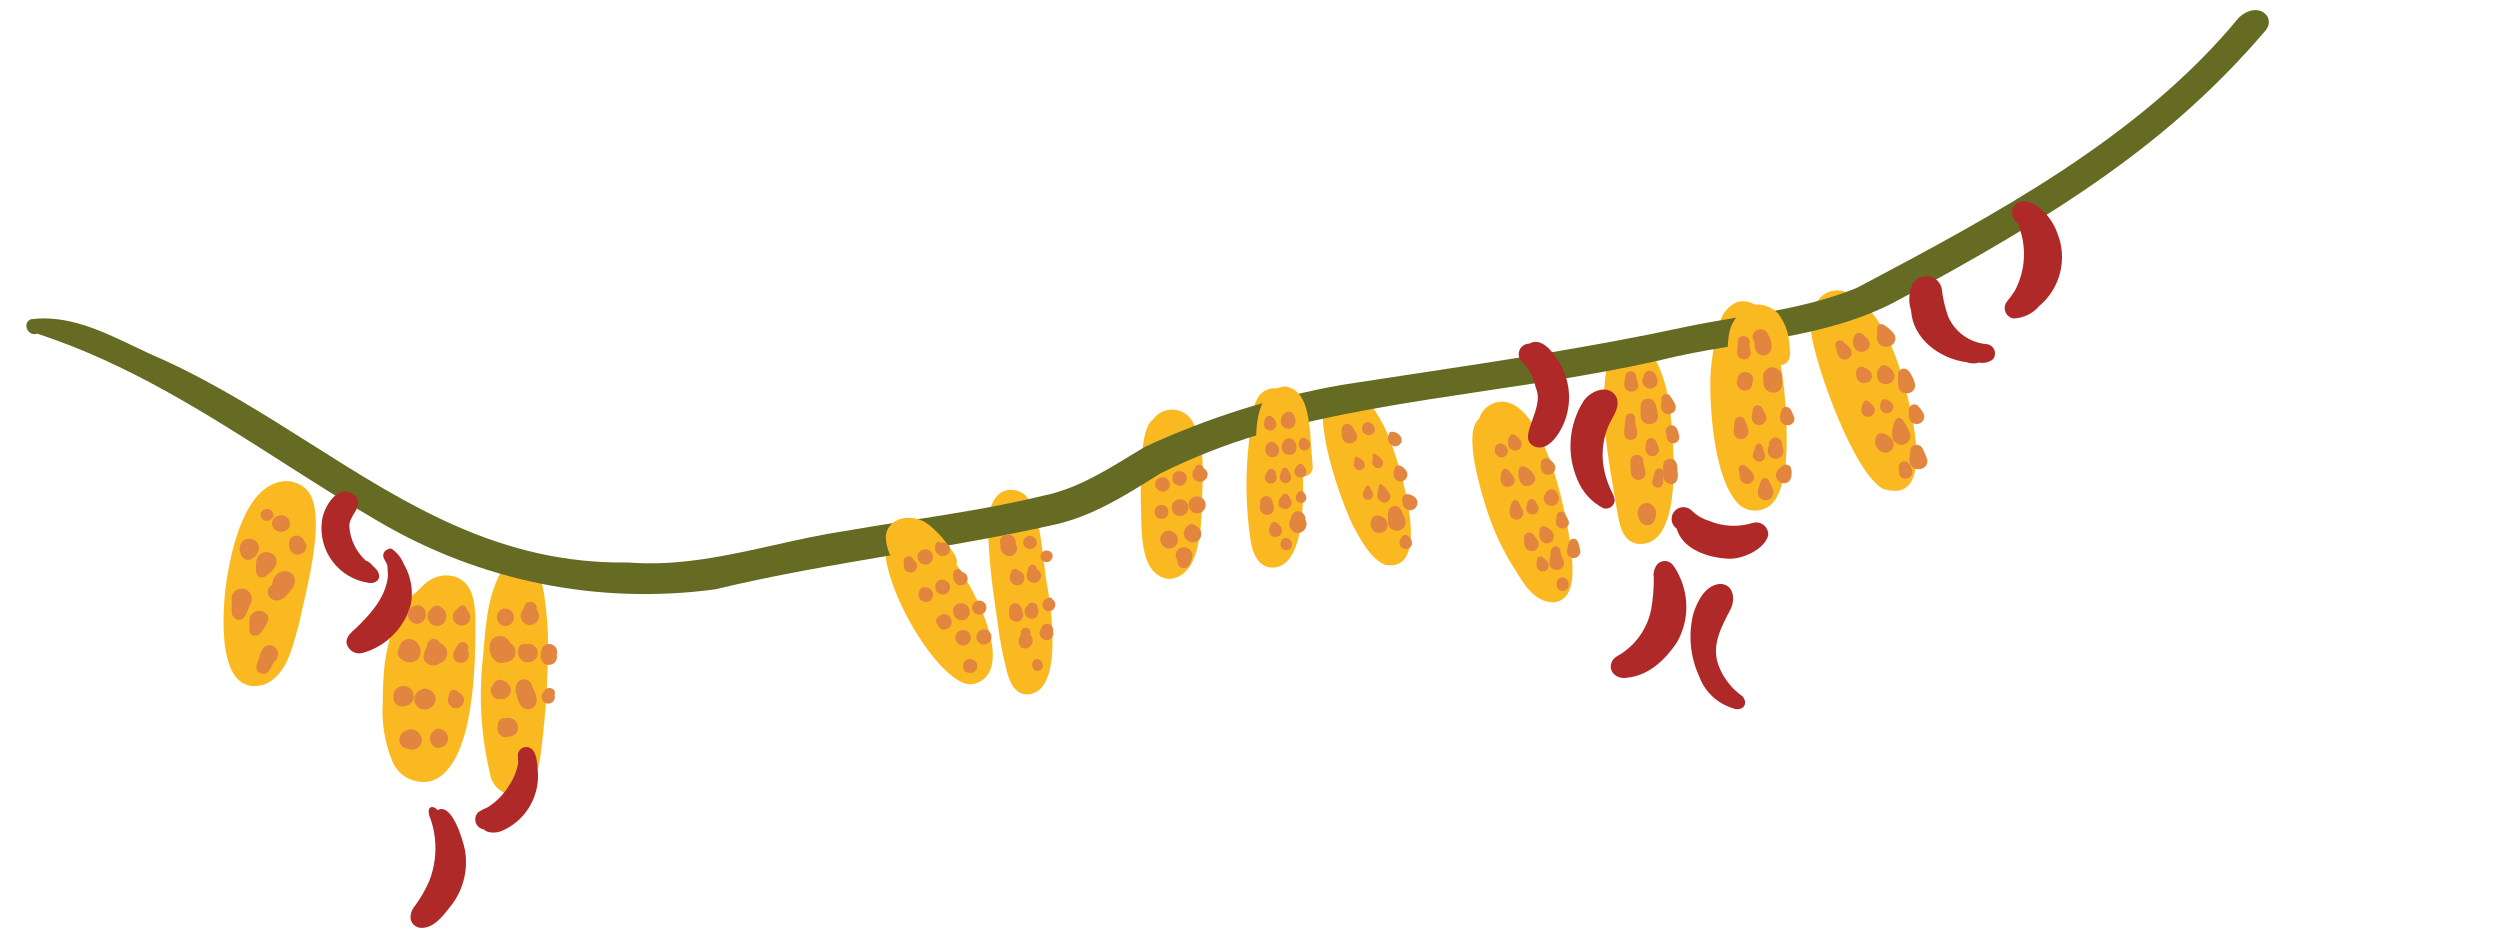 <svg width="793" height="301" viewBox="0 0 793 301" fill="none" xmlns="http://www.w3.org/2000/svg">
<path d="M84.018 217.096C67.885 221.998 70.586 192.166 72.002 183.189C73.592 173.88 77.708 154.214 89.76 152.661C91.157 152.501 92.573 152.668 93.894 153.151C95.215 153.633 96.405 154.417 97.37 155.44C104.216 162.855 96.722 188.623 94.764 198.241C92.742 205.037 91.283 213.824 84.018 217.096Z" fill="#FBB921"/>
<path d="M136.543 247.799C134.163 248.319 131.676 248.008 129.498 246.916C127.319 245.824 125.582 244.018 124.574 241.8C122.001 235.625 120.926 228.928 121.438 222.257C121.406 218.331 121.601 214.405 122.022 210.501C123.052 203.216 125.515 193.44 131.36 188.354C133.274 186.992 134.624 184.763 136.878 183.736C138.042 183.088 139.326 182.689 140.652 182.564C141.977 182.439 143.314 182.59 144.578 183.008C149.988 184.948 150.558 191.018 150.798 195.791C150.915 208.567 150.89 243.674 136.543 247.799Z" fill="#FBB921"/>
<path d="M162.614 252.161C160.853 252.013 159.193 251.28 157.896 250.079C156.6 248.878 155.742 247.279 155.46 245.534C152.575 233.501 151.802 221.058 153.174 208.76C154.001 199.592 154.345 189.84 158.85 181.522C159.31 180.596 159.975 179.787 160.795 179.156C161.615 178.526 162.568 178.091 163.582 177.885C164.595 177.678 165.642 177.706 166.643 177.965C167.645 178.225 168.573 178.709 169.359 179.382C172.743 182.401 173.532 196.264 173.798 200.938C173.948 212.901 173.287 224.86 171.821 236.734C171.159 242.585 169.944 251.712 162.614 252.161Z" fill="#FBB921"/>
<path d="M309.054 216.876C296.802 220.56 266.898 164.674 288.063 165.236C300.505 167.129 326.554 212.282 309.054 216.876Z" fill="#FBB921"/>
<path d="M326.111 220.273C321.917 220.512 320.022 215.995 319.24 212.41C317.984 207.431 317.042 202.379 316.42 197.282C315.36 189.955 314.238 182.664 313.787 175.302C313.459 169.54 311.928 157.871 319.086 155.537C320.249 155.256 321.466 155.288 322.613 155.629C323.761 155.97 324.798 156.607 325.62 157.477C330.524 164.071 330.627 177.17 332.081 185.213C333.534 193.256 337.306 219.443 326.111 220.273Z" fill="#FBB921"/>
<path d="M370.759 183.654C360.539 182.405 362.366 165.984 361.842 158.466C362.021 153.157 361.366 136.011 365.606 133.2C366.342 132.109 367.353 131.232 368.538 130.66C369.723 130.087 371.038 129.839 372.35 129.941C373.661 130.043 374.923 130.49 376.005 131.238C377.087 131.987 377.952 133.008 378.511 134.2C381.724 139.862 381.491 146.492 381.522 152.689C380.892 161.365 382.601 182.915 370.759 183.654Z" fill="#FBB921"/>
<path d="M403.569 180.052C398.777 179.939 397.175 174.923 396.631 171.004C395.083 160.508 394.963 149.851 396.272 139.323C396.006 134.927 396.862 130.535 398.757 126.559C399.187 125.696 399.813 124.945 400.586 124.368C401.359 123.791 402.257 123.404 403.206 123.237C404.156 123.071 405.132 123.129 406.055 123.409C406.978 123.689 407.823 124.181 408.52 124.847C412.274 129.291 412.633 140.672 413.148 146.328C413.429 154.085 414.903 179.985 403.569 180.052Z" fill="#FBB921"/>
<path d="M439.205 179.115C434.525 177.037 431.381 170.888 429.045 166.525C425.592 158.866 422.9 150.886 421.008 142.701C420.454 139.745 417.164 125.383 423.13 126.938C425.646 122.619 430.695 123.296 433.729 126.945C437.647 131.901 440.566 137.571 442.324 143.639C444.883 150.784 454.186 182.18 439.205 179.115Z" fill="#FBB921"/>
<path d="M492.622 191.073C485.74 190.919 482.354 183.339 479.044 178.228C475.995 173.091 473.529 167.63 471.693 161.945C469.814 156.014 463.854 137.082 469.199 132.795C469.762 130.921 471.031 129.34 472.739 128.386C474.447 127.431 476.459 127.179 478.35 127.681C488.137 130.336 494.119 152.478 495.993 161.14C497.342 166.922 498.267 172.795 498.76 178.712C499.03 183.45 498.703 190.695 492.622 191.073Z" fill="#FBB921"/>
<path d="M518.99 172.453C514.196 171.184 513.662 165.754 512.887 161.719C510.375 146.381 506.869 130.489 509.911 115.092C510.323 113.531 511.011 112.055 511.943 110.737C512.573 109.972 513.355 109.346 514.239 108.898C515.122 108.45 516.089 108.189 517.079 108.133C518.068 108.077 519.058 108.226 519.987 108.57C520.916 108.915 521.763 109.449 522.476 110.137C529.388 118.705 530.095 131.126 530.682 141.435C531.152 149.695 532.007 174.313 518.99 172.453Z" fill="#FBB921"/>
<path d="M551.895 160.302C543.763 152.864 542.318 130.302 542.522 119.788C542.648 117.091 542.935 114.404 543.381 111.742C543.635 109.229 544.264 106.768 545.246 104.441C545.284 102.573 545.865 100.757 546.917 99.215C547.97 97.672 549.45 96.469 551.175 95.752C552.607 95.403 554.113 95.51 555.48 96.061C556.848 96.611 558.009 97.575 558.801 98.819C564.935 108.973 565.839 120.901 566.641 132.162C566.714 140.219 567.472 151.835 563.011 158.673C562.407 159.534 561.634 160.263 560.739 160.815C559.843 161.367 558.845 161.73 557.804 161.883C556.763 162.035 555.702 161.974 554.686 161.702C553.67 161.43 552.72 160.954 551.895 160.302Z" fill="#FBB921"/>
<path d="M597.301 155.05C587.927 150.06 575.507 115.244 574.356 104.614C573.33 98.441 577.578 90.138 585.424 92.549C594.898 97.053 599.408 107.427 602.422 116.377C604.952 124.713 615.884 161.026 597.301 155.05Z" fill="#FBB921"/>
<path fill-rule="evenodd" clip-rule="evenodd" d="M284.123 175.881C300.871 173.038 317.619 170.195 334.164 166.498C346.257 163.895 356.831 157.237 367.203 150.707L367.927 150.251C378.178 145.143 388.859 140.945 399.845 137.706C423.069 131.162 447.043 127.574 471.106 123.972C491.587 120.907 512.133 117.832 532.336 112.916C538.719 111.539 545.275 110.453 551.865 109.362C568.662 106.579 585.684 103.759 600.652 95.987C652.869 68.007 688.332 45.22 718.626 9.685C722.147 5.468 716.328 0.061 710.258 5.468C679.018 43.476 632.574 68.282 589.108 91.248C576.91 96.3 563.774 98.533 550.685 100.757C545.154 101.697 539.632 102.636 534.193 103.785C505.355 109.989 476.311 114.384 447.361 118.765C440.03 119.875 432.705 120.983 425.391 122.12C403.908 125.965 383.007 132.552 363.201 141.72C361.634 142.651 360.076 143.6 358.518 144.548C349.794 149.861 341.09 155.162 330.907 157.241C316.649 160.696 302.113 162.974 287.593 165.249C280.948 166.29 274.306 167.331 267.695 168.484C260.312 169.609 253.022 171.238 245.74 172.866C230.471 176.278 215.239 179.683 199.27 178.417C159.011 179.026 129.533 160.371 98.729 140.878C83.69 131.361 68.335 121.643 51.255 113.87C48.388 112.67 45.472 111.275 42.505 109.855C32.26 104.953 21.398 99.756 9.779 101.264C6.835 102.588 8.942 106.869 11.806 105.838C40.419 115.193 65.003 130.892 89.282 146.396C99.438 152.882 109.541 159.334 119.864 165.273C152.086 184.334 189.797 191.964 226.895 186.93C245.77 182.392 264.947 179.137 284.123 175.881Z" fill="#666B23"/>
<path d="M106.337 162.959C106.285 162.853 106.255 162.737 106.249 162.618C106.244 162.5 106.262 162.382 106.304 162.271C106.346 162.161 106.41 162.06 106.493 161.975C106.575 161.89 106.674 161.822 106.783 161.777C107.009 161.674 107.265 161.659 107.501 161.734C107.737 161.81 107.936 161.971 108.059 162.186C108.111 162.293 108.141 162.408 108.147 162.527C108.153 162.645 108.134 162.763 108.092 162.874C108.05 162.985 107.986 163.086 107.904 163.171C107.821 163.256 107.722 163.323 107.613 163.368C107.387 163.471 107.131 163.486 106.895 163.411C106.659 163.335 106.46 163.174 106.337 162.959Z" fill="#AE2927"/>
<path d="M116.905 184.873C112.338 184.203 108.222 181.754 105.454 178.061C102.686 174.367 101.492 169.729 102.132 165.158C102.656 160.824 107.247 152.886 112.594 157.111C115.682 160.564 110.707 163.449 110.804 166.848C111.038 171.081 112.938 175.05 116.09 177.885C117.456 178.193 118.212 179.627 119.222 180.437C119.808 181.015 120.18 181.775 120.276 182.593C120.407 184.32 118.531 185.23 116.905 184.873Z" fill="#AE2927"/>
<path d="M114.895 207.149C113.854 207.398 112.758 207.231 111.839 206.683C110.92 206.136 110.251 205.251 109.974 204.217C109.534 202.123 111.405 200.571 112.904 199.265C117.562 194.76 122.428 189.408 123.07 182.627C123.014 181.634 122.957 180.642 122.902 179.682C122.848 178.721 121.961 177.808 121.648 176.83C121.567 176.569 121.538 176.294 121.564 176.022C121.591 175.749 121.671 175.485 121.801 175.244C121.931 175.003 122.108 174.791 122.321 174.619C122.534 174.448 122.78 174.321 123.043 174.246C123.234 174.102 123.464 174.018 123.703 174.005C123.943 173.991 124.18 174.048 124.387 174.169C126.042 175.383 127.325 177.034 128.095 178.936C130.357 182.765 131.151 187.286 130.329 191.657C129.334 195.362 127.385 198.742 124.677 201.46C121.969 204.178 118.596 206.14 114.895 207.149Z" fill="#AE2927"/>
<path d="M132.922 294.256C129.36 293.174 129.696 289.493 131.748 287.161C133.529 284.727 135.028 282.099 136.216 279.326C137.831 275.102 138.43 270.557 137.966 266.058C137.748 263.894 137.271 261.765 136.545 259.715C136.114 258.838 135.925 257.862 135.998 256.888C136.459 255.384 138.035 256.001 138.798 256.985C143.341 254.414 146.855 266.483 147.483 269.627C148.046 272.86 147.894 276.177 147.036 279.345C146.179 282.512 144.638 285.453 142.521 287.96C140.216 290.918 137.133 294.884 132.922 294.256Z" fill="#AE2927"/>
<path d="M158.902 263.679C157.621 264.153 156.227 264.232 154.901 263.906C154.362 263.763 153.87 263.481 153.473 263.088C152.876 262.998 152.317 262.74 151.86 262.346C151.403 261.952 151.066 261.436 150.889 260.859C150.712 260.282 150.702 259.667 150.859 259.084C151.016 258.501 151.334 257.974 151.777 257.564C152.714 256.964 153.707 256.456 154.742 256.046C157.54 254.271 159.879 251.86 161.568 249.009C162.984 246.886 163.942 244.49 164.38 241.976C164.341 241.304 164.303 240.631 164.263 239.927C164.216 239.521 164.264 239.109 164.402 238.724C164.54 238.339 164.765 237.991 165.06 237.707C165.354 237.423 165.71 237.21 166.1 237.086C166.49 236.962 166.903 236.93 167.308 236.991C170.544 237.417 170.404 242.853 170.64 245.313C170.812 249.21 169.776 253.065 167.676 256.352C165.575 259.639 162.511 262.198 158.902 263.679Z" fill="#AE2927"/>
<path d="M486.988 141.739C480.415 139.126 490.326 129.857 487.14 122.973C486.521 120.175 485.273 117.555 483.492 115.311C482.836 114.953 482.319 114.388 482.02 113.703C481.721 113.019 481.658 112.255 481.841 111.531C482.025 110.807 482.443 110.164 483.032 109.704C483.62 109.244 484.344 108.993 485.091 108.989C489.384 106.529 493.401 112.788 495.118 115.87C496.963 119.254 497.852 123.075 497.693 126.926C497.533 130.776 496.329 134.511 494.211 137.73C492.731 139.934 490.161 142.746 486.988 141.739Z" fill="#AE2927"/>
<path d="M508.656 161.253C504.861 159.31 501.902 156.054 500.33 152.092C498.604 148.086 497.885 143.718 498.237 139.37C498.588 135.022 499.999 130.826 502.346 127.149C504.391 124.142 509.81 121.714 512.465 125.481C514.421 128.806 511.434 132.188 510.131 135.25C508.189 139.963 507.821 145.177 509.082 150.116C509.585 152.126 510.299 154.077 511.212 155.937C511.706 156.77 512.042 157.687 512.201 158.642C512.178 159.063 512.062 159.472 511.862 159.842C511.662 160.212 511.383 160.534 511.044 160.783C510.705 161.033 510.315 161.204 509.903 161.285C509.49 161.367 509.064 161.356 508.656 161.253Z" fill="#AE2927"/>
<path d="M516.015 214.987C512.835 215.553 509.765 212.966 511.377 209.694C512.131 208.27 513.776 207.823 514.944 206.89C519.567 203.606 522.738 198.66 523.793 193.089C524.346 189.816 524.609 186.502 524.579 183.184C524.378 182.075 524.562 180.931 525.101 179.942C525.315 179.42 525.663 178.963 526.11 178.618C526.557 178.274 527.087 178.053 527.646 177.979C528.206 177.905 528.775 177.98 529.296 178.196C529.818 178.412 530.273 178.762 530.615 179.21C531.366 180.165 531.997 181.208 532.495 182.315C534.19 185.698 535.014 189.45 534.893 193.231C534.772 197.012 533.709 200.704 531.8 203.971C528.124 209.351 522.853 214.372 516.015 214.987Z" fill="#AE2927"/>
<path d="M549.715 224.663C547.235 223.919 544.964 222.601 543.088 220.816C541.212 219.032 539.783 216.83 538.917 214.389C536.092 208.178 535.467 201.19 537.146 194.577C538.461 190.583 540.88 185.692 545.542 185.202C550.042 185.267 550.552 190.28 548.836 193.429C545.941 198.99 542.71 204.859 545.195 211.27C546.704 215.154 549.332 218.502 552.745 220.893C554.884 223.501 552.415 225.826 549.715 224.663Z" fill="#AE2927"/>
<path d="M547.913 177.197C541.728 176.875 533.71 174.248 531.86 167.705C531.426 167.407 531.059 167.021 530.784 166.573C530.509 166.124 530.332 165.623 530.263 165.101C530.194 164.58 530.236 164.05 530.385 163.545C530.535 163.041 530.789 162.573 531.13 162.173C531.472 161.773 531.894 161.45 532.37 161.224C532.845 160.998 533.362 160.874 533.888 160.86C534.414 160.847 534.937 160.945 535.422 161.147C535.908 161.349 536.346 161.65 536.708 162.033C538.184 163.498 540 164.575 541.993 165.168C546.442 167.068 551.424 167.309 556.035 165.846C556.634 165.679 557.264 165.66 557.872 165.792C558.479 165.924 559.045 166.202 559.521 166.602C559.996 167.002 560.367 167.513 560.6 168.089C560.833 168.665 560.922 169.289 560.86 169.908C559.605 174.379 552.37 177.618 547.913 177.197Z" fill="#AE2927"/>
<path d="M623.828 114.903C614.927 113.708 606.69 107.239 606.191 98.467C605.354 95.89 605.445 93.101 606.448 90.583C606.869 89.618 607.583 88.811 608.489 88.275C609.395 87.74 610.447 87.504 611.495 87.6C612.543 87.697 613.534 88.122 614.326 88.815C615.119 89.507 615.673 90.432 615.909 91.458C616.24 94.542 616.941 97.576 617.997 100.493C619.041 102.854 620.691 104.898 622.78 106.415C624.869 107.932 627.322 108.869 629.891 109.13C630.448 109.141 630.991 109.308 631.459 109.611C631.926 109.915 632.299 110.344 632.535 110.849C632.771 111.353 632.861 111.914 632.794 112.468C632.728 113.021 632.507 113.545 632.158 113.979C631.544 114.452 630.836 114.788 630.082 114.964C629.327 115.14 628.544 115.152 627.784 114.999C626.491 115.403 625.1 115.37 623.828 114.903Z" fill="#AE2927"/>
<path d="M638.615 101.02C638.046 100.909 637.516 100.653 637.075 100.276C636.635 99.9 636.299 99.416 636.1 98.872C635.901 98.328 635.846 97.742 635.94 97.17C636.034 96.598 636.274 96.061 636.636 95.609C637.525 94.547 638.341 93.428 639.079 92.258C640.846 88.968 641.842 85.32 641.991 81.589C642.141 77.858 641.439 74.142 639.941 70.721C639.311 70.314 638.816 69.729 638.519 69.04C638.222 68.351 638.137 67.59 638.274 66.852C638.411 66.115 638.764 65.434 639.289 64.898C639.813 64.362 640.485 63.993 641.219 63.84C646.333 63.388 651.188 69.696 652.587 73.952C654.196 77.913 654.509 82.281 653.481 86.43C652.454 90.58 650.139 94.297 646.868 97.05C645.847 98.253 644.585 99.228 643.163 99.912C641.742 100.597 640.192 100.974 638.615 101.02Z" fill="#AE2927"/>
<path d="M413.872 151.104C413.076 151.153 412.29 150.904 411.667 150.405C411.045 149.906 410.631 149.193 410.506 148.405C410.41 146.708 410.121 145.022 409.959 143.297C409.683 143.025 409.468 142.698 409.326 142.338C409.308 142.017 409.129 141.706 409.047 141.39C407.505 143.084 405.575 142.455 403.829 141.687C403.603 143.37 404.071 145.945 402.089 146.668C401.771 146.81 401.426 146.88 401.078 146.876C400.73 146.871 400.388 146.791 400.074 146.641C399.76 146.49 399.482 146.274 399.26 146.006C399.038 145.739 398.877 145.426 398.787 145.09C398.035 139.769 397.97 126.218 404.175 124.066C404.673 123.519 405.298 123.103 405.996 122.856C406.694 122.609 407.441 122.539 408.173 122.65C414.42 124.061 414.943 132.125 415.58 137.1C415.788 140.749 416.157 144.422 416.399 148.102C416.419 148.825 416.173 149.53 415.707 150.084C415.241 150.638 414.588 151.001 413.872 151.104Z" fill="#FBB921"/>
<path d="M556.546 118.99C556.118 118.91 555.71 118.745 555.348 118.503C554.986 118.261 554.677 117.948 554.44 117.583C554.203 117.218 554.042 116.808 553.969 116.379C553.895 115.95 553.909 115.51 554.011 115.087C553.388 114.776 552.837 114.337 552.396 113.798C552.179 114.694 552.027 115.604 551.941 116.522C551.954 116.732 551.913 116.942 551.823 117.133C551.733 117.323 551.596 117.488 551.425 117.611C551.13 117.824 550.769 117.923 550.407 117.891C550.045 117.858 549.707 117.696 549.455 117.434C549.01 116.916 548.67 116.315 548.457 115.666C548.244 115.017 548.16 114.332 548.212 113.651C547.946 111.351 547.987 109.027 548.333 106.738C548.575 104.51 549.426 102.391 550.792 100.614C552.158 98.836 553.987 97.469 556.078 96.662C557.518 96.473 558.983 96.625 560.355 97.104C561.726 97.584 562.966 98.379 563.975 99.424C566.088 102.138 567.338 105.423 567.564 108.855C567.699 111.224 568.562 114.548 565.702 115.642C564.997 115.897 564.232 115.93 563.508 115.735C562.785 115.541 562.139 115.129 561.657 114.555C560.976 113.441 560.533 112.198 560.357 110.904C560.173 112.745 559.957 114.588 559.837 116.425C559.74 117.202 559.339 117.908 558.722 118.389C558.105 118.87 557.322 119.086 556.546 118.99Z" fill="#FBB921"/>
<path d="M288.713 186.27C288.35 185.52 288.016 184.736 287.714 183.95C286.259 184.9 285.647 182.622 285.08 181.691C284.038 179.829 283.103 177.909 282.28 175.941C281.466 174.099 281.015 172.118 280.952 170.106C281.708 163.64 289.814 162.729 294.453 166.351C296.713 168.065 298.694 170.119 300.324 172.44C301.486 174.237 303.377 175.864 303.535 178.071C303.544 178.695 303.37 179.308 303.035 179.834C302.701 180.361 302.22 180.778 301.652 181.036C301.083 181.293 300.452 181.379 299.836 181.283C299.219 181.187 298.644 180.913 298.181 180.496C297.166 179.59 296.207 178.552 295.222 177.613C295.347 178.271 295.301 178.95 295.09 179.586C294.879 180.222 294.509 180.793 294.016 181.247L293.792 181.259C294.085 181.885 294.379 182.543 294.705 183.199C294.906 183.582 295.026 184.003 295.06 184.434C295.093 184.866 295.039 185.3 294.9 185.71C294.761 186.12 294.541 186.498 294.253 186.82C293.964 187.143 293.613 187.404 293.221 187.587C292.44 187.966 291.546 188.042 290.713 187.798C289.88 187.555 289.167 187.01 288.713 186.27Z" fill="#FBB921"/>
<path d="M82.868 164.167C81.744 161.918 85.248 160.273 86.496 162.45C87.744 164.628 84.12 166.408 82.868 164.167Z" fill="#E1853F"/>
<path d="M86.573 167.265C85.047 164.14 89.922 161.775 91.673 164.887C93.424 167.999 88.419 170.34 86.573 167.265Z" fill="#E1853F"/>
<path d="M92.24 174.778C91.415 173.251 91.235 170.66 93.351 170.026C93.661 169.921 93.989 169.879 94.316 169.902C94.643 169.926 94.962 170.014 95.254 170.161C95.547 170.309 95.807 170.514 96.019 170.763C96.232 171.012 96.393 171.301 96.493 171.613C99.024 174.328 94.432 177.737 92.24 174.778Z" fill="#E1853F"/>
<path d="M76.722 176.465C75.23 173.948 76.224 170.519 79.62 170.936C80.107 171.008 80.569 171.201 80.962 171.497C81.356 171.793 81.669 172.183 81.874 172.631C82.078 173.079 82.167 173.571 82.132 174.063C82.098 174.554 81.94 175.029 81.675 175.444C80.719 177.265 78.328 178.718 76.722 176.465Z" fill="#E1853F"/>
<path d="M84.058 182.889C80.602 184.242 81.09 179.846 81.304 177.971C82.65 171.695 93.128 176.912 84.058 182.889Z" fill="#E1853F"/>
<path d="M86.197 190.026C85.629 189.691 85.208 189.154 85.017 188.522C84.827 187.89 84.88 187.21 85.168 186.616C85.432 186.145 85.821 185.756 86.293 185.492C87.038 178.833 95.642 180.463 93.072 186.102C91.55 188.148 89.222 191.813 86.197 190.026Z" fill="#E1853F"/>
<path d="M75.132 196.501C72.505 195.494 73.922 192.169 73.423 190.174C73.363 189.424 73.569 188.676 74.005 188.062C74.44 187.448 75.078 187.007 75.807 186.816C76.535 186.625 77.307 186.697 77.988 187.018C78.669 187.34 79.215 187.89 79.531 188.574C80.383 190.003 79.505 191.498 78.875 192.851C78.245 194.204 77.647 197.225 75.132 196.501Z" fill="#E1853F"/>
<path d="M81.522 201.565C81.066 201.715 80.571 201.685 80.136 201.483C79.702 201.282 79.36 200.922 79.18 200.478C79.147 200.331 79.138 200.18 79.154 200.03C79.033 198.672 79.041 197.306 79.179 195.949C79.37 195.369 79.722 194.856 80.195 194.469C80.668 194.082 81.242 193.839 81.849 193.767C82.455 193.696 83.07 193.799 83.62 194.065C84.17 194.33 84.632 194.748 84.953 195.267C85.592 196.901 84.289 198.26 83.561 199.586C83.151 200.476 82.424 201.182 81.522 201.565Z" fill="#E1853F"/>
<path d="M82.556 213.519C80.148 212.404 81.818 210.157 82.266 208.429C82.714 206.701 83.747 203.977 86.267 204.797C86.756 204.962 87.191 205.257 87.526 205.651C87.861 206.044 88.082 206.521 88.167 207.03C88.252 207.54 88.198 208.063 88.009 208.543C87.82 209.024 87.504 209.445 87.095 209.76C85.865 211.275 85.352 214.677 82.556 213.519Z" fill="#E1853F"/>
<path d="M131.899 197.863C131.488 197.798 131.095 197.647 130.747 197.42C130.398 197.192 130.102 196.894 129.877 196.544C129.652 196.194 129.504 195.8 129.442 195.389C129.38 194.978 129.406 194.558 129.517 194.157C129.629 193.756 129.824 193.384 130.09 193.064C130.356 192.744 130.686 192.484 131.06 192.3C131.433 192.117 131.841 192.015 132.257 192.001C132.673 191.986 133.087 192.06 133.472 192.217C134.096 192.524 134.592 193.04 134.876 193.674C135.16 194.309 135.213 195.023 135.026 195.692C134.84 196.362 134.425 196.945 133.854 197.342C133.283 197.738 132.591 197.922 131.899 197.863Z" fill="#E1853F"/>
<path d="M138.847 198.623C138.309 198.629 137.778 198.498 137.304 198.244C136.83 197.991 136.427 197.622 136.132 197.171C135.838 196.721 135.662 196.204 135.62 195.668C135.578 195.131 135.671 194.593 135.892 194.102C136.356 193.39 136.968 192.785 137.686 192.33C138.048 192.134 138.464 192.059 138.872 192.117C139.28 192.174 139.659 192.362 139.952 192.651C140.537 192.978 141.005 193.48 141.29 194.087C141.575 194.693 141.663 195.374 141.541 196.033C141.419 196.692 141.093 197.297 140.61 197.761C140.127 198.226 139.51 198.527 138.847 198.623Z" fill="#E1853F"/>
<path d="M147.279 198.336C146.816 198.472 146.327 198.488 145.856 198.383C145.385 198.277 144.949 198.055 144.587 197.735C144.226 197.416 143.951 197.01 143.789 196.556C143.627 196.101 143.583 195.613 143.66 195.137C143.823 194.036 144.756 193.501 145.452 192.755C145.606 192.476 145.85 192.258 146.144 192.135C146.438 192.013 146.765 191.993 147.071 192.08C147.378 192.167 147.646 192.355 147.832 192.613C148.018 192.872 148.111 193.186 148.096 193.504C148.501 193.808 148.814 194.217 149.002 194.687C149.189 195.157 149.244 195.67 149.159 196.169C149.075 196.668 148.855 197.134 148.523 197.516C148.192 197.898 147.761 198.182 147.279 198.336Z" fill="#E1853F"/>
<path d="M130.154 210.071C128.041 210.191 125.501 208.441 126.335 206.177C126.705 204.775 127.263 203.298 128.842 202.822C133.851 201.67 135.439 209.802 130.154 210.071Z" fill="#E1853F"/>
<path d="M135.84 210.678C133.183 209.127 134.663 206.923 135.505 204.787C135.495 204.295 135.659 203.816 135.969 203.434C136.278 203.051 136.712 202.791 137.195 202.698C137.678 202.605 138.178 202.686 138.608 202.926C139.037 203.167 139.367 203.551 139.54 204.011C140.222 204.239 140.813 204.68 141.227 205.268C141.641 205.857 141.855 206.563 141.838 207.282C141.822 208.001 141.575 208.696 141.135 209.265C140.695 209.834 140.084 210.247 139.392 210.443C138.889 210.829 138.284 211.057 137.652 211.098C137.02 211.14 136.389 210.994 135.84 210.678Z" fill="#E1853F"/>
<path d="M144.826 209.909C144.342 209.56 143.995 209.053 143.845 208.475C143.695 207.897 143.751 207.285 144.003 206.744C144.364 205.785 144.889 204.897 145.556 204.119C145.873 203.836 146.28 203.676 146.705 203.665C147.129 203.654 147.544 203.795 147.875 204.061C148.206 204.327 148.432 204.702 148.513 205.119C148.593 205.536 148.524 205.968 148.316 206.338C148.626 206.826 148.761 207.405 148.701 207.979C148.641 208.554 148.388 209.092 147.984 209.505C147.58 209.918 147.049 210.183 146.475 210.257C145.902 210.33 145.321 210.208 144.826 209.909Z" fill="#E1853F"/>
<path d="M129.014 223.882C126.678 224.593 124.727 223.612 124.798 220.91C124.779 220.369 124.898 219.833 125.143 219.35C125.388 218.867 125.752 218.454 126.199 218.15C126.647 217.846 127.164 217.659 127.703 217.609C128.242 217.558 128.785 217.645 129.281 217.861C129.889 218.113 130.405 218.546 130.758 219.101C131.112 219.657 131.286 220.308 131.256 220.965C131.227 221.623 130.996 222.255 130.595 222.777C130.194 223.299 129.642 223.685 129.014 223.882Z" fill="#E1853F"/>
<path d="M135.658 224.884C134.848 225.156 133.962 225.095 133.196 224.714C132.431 224.333 131.848 223.663 131.576 222.852C131.304 222.042 131.365 221.156 131.747 220.39C132.128 219.625 132.797 219.042 133.608 218.77C133.908 218.542 134.27 218.408 134.646 218.387C135.023 218.365 135.397 218.457 135.721 218.65C136.419 218.826 137.038 219.231 137.477 219.801C137.917 220.371 138.152 221.072 138.145 221.792C138.138 222.512 137.889 223.208 137.438 223.769C136.986 224.33 136.36 224.723 135.658 224.884Z" fill="#E1853F"/>
<path d="M143.825 224.58C143.468 224.431 143.145 224.21 142.876 223.932C142.607 223.654 142.397 223.324 142.259 222.963C142.121 222.601 142.059 222.215 142.075 221.828C142.091 221.442 142.185 221.062 142.353 220.713C142.592 219.832 142.789 218.793 143.946 218.792C144.224 218.781 144.5 218.85 144.741 218.99C144.982 219.13 145.178 219.335 145.307 219.582C145.97 219.778 146.528 220.23 146.858 220.837C147.187 221.445 147.262 222.159 147.066 222.822C146.869 223.485 146.417 224.042 145.81 224.372C145.202 224.702 144.488 224.777 143.825 224.58Z" fill="#E1853F"/>
<path d="M129.435 237.508C128.888 237.479 128.361 237.296 127.914 236.979C127.467 236.663 127.12 236.225 126.913 235.718C126.705 235.211 126.647 234.656 126.743 234.117C126.839 233.578 127.087 233.077 127.458 232.674C127.692 232.335 128.045 232.097 128.448 232.007C128.983 231.571 129.644 231.32 130.334 231.29C130.843 231.313 131.342 231.443 131.798 231.671C132.254 231.899 132.657 232.219 132.982 232.612C133.307 233.005 133.546 233.461 133.684 233.952C133.822 234.443 133.856 234.957 133.783 235.462C133.656 235.898 133.437 236.302 133.142 236.647C132.847 236.992 132.481 237.271 132.07 237.465C131.659 237.658 131.212 237.762 130.757 237.769C130.303 237.777 129.852 237.688 129.435 237.508Z" fill="#E1853F"/>
<path d="M139.724 237.115C136.563 238.002 135.165 233.2 137.684 231.739C137.963 231.41 138.352 231.193 138.779 231.127C139.206 231.062 139.642 231.152 140.008 231.382C140.645 231.567 141.202 231.962 141.587 232.503C141.972 233.043 142.164 233.698 142.131 234.361C142.098 235.024 141.843 235.656 141.406 236.156C140.969 236.656 140.377 236.994 139.724 237.115Z" fill="#E1853F"/>
<path d="M160.721 198.598C159.998 198.677 159.274 198.474 158.697 198.032C158.12 197.59 157.736 196.943 157.625 196.225C157.514 195.507 157.684 194.774 158.1 194.178C158.516 193.582 159.145 193.169 159.857 193.026C160.58 192.947 161.305 193.15 161.881 193.592C162.458 194.034 162.842 194.681 162.953 195.399C163.064 196.117 162.894 196.851 162.478 197.446C162.063 198.042 161.433 198.455 160.721 198.598Z" fill="#E1853F"/>
<path d="M166.084 197.426C165.654 197.034 165.354 196.521 165.224 195.954C165.095 195.388 165.141 194.795 165.357 194.255C165.609 193.599 166.129 193.151 166.283 192.468C166.808 189.837 170.939 190.758 170.155 193.34C170.697 193.88 171.002 194.613 171.003 195.378C171.005 196.142 170.702 196.877 170.162 197.418C169.622 197.96 168.889 198.265 168.124 198.267C167.359 198.268 166.625 197.966 166.084 197.426Z" fill="#E1853F"/>
<path d="M160.436 210.017C156.287 211.602 154.17 206.006 155.898 203.081C156.267 202.604 156.755 202.233 157.314 202.007C157.873 201.781 158.482 201.708 159.079 201.795C159.676 201.882 160.238 202.126 160.71 202.502C161.181 202.878 161.543 203.373 161.76 203.936C162.402 204.252 162.92 204.774 163.231 205.419C163.542 206.064 163.628 206.794 163.476 207.494C163.323 208.193 162.941 208.822 162.391 209.279C161.84 209.736 161.152 209.996 160.436 210.017Z" fill="#E1853F"/>
<path d="M167.535 210.029C163.838 210.529 162.804 203.65 166.983 204.279C167.39 204.18 167.813 204.17 168.224 204.249C168.635 204.328 169.024 204.494 169.365 204.736C169.706 204.979 169.991 205.292 170.2 205.654C170.409 206.016 170.539 206.419 170.579 206.836C170.619 207.252 170.568 207.672 170.432 208.068C170.295 208.463 170.075 208.825 169.786 209.128C169.498 209.431 169.147 209.668 168.759 209.823C168.371 209.979 167.953 210.049 167.535 210.029Z" fill="#E1853F"/>
<path d="M174.106 210.908C170.894 210.898 171.013 206.78 172.385 204.935C172.812 204.543 173.358 204.305 173.936 204.259C174.514 204.213 175.09 204.362 175.574 204.682C176.057 205.001 176.42 205.474 176.604 206.023C176.788 206.573 176.783 207.168 176.59 207.715C176.692 208.093 176.705 208.491 176.628 208.875C176.55 209.259 176.384 209.621 176.144 209.93C175.903 210.24 175.593 210.489 175.24 210.659C174.886 210.828 174.498 210.913 174.106 210.908Z" fill="#E1853F"/>
<path d="M158.83 221.767C158.264 221.851 157.685 221.757 157.175 221.497C156.664 221.237 156.247 220.825 155.982 220.318C155.716 219.81 155.616 219.233 155.693 218.665C155.771 218.098 156.023 217.569 156.416 217.151C156.566 216.722 156.838 216.345 157.199 216.068C157.559 215.791 157.993 215.625 158.447 215.59C159.129 215.659 159.786 215.887 160.365 216.256C160.944 216.624 161.428 217.123 161.779 217.713C161.988 218.177 162.071 218.688 162.019 219.195C161.967 219.701 161.781 220.185 161.482 220.596C161.183 221.008 160.78 221.333 160.314 221.539C159.848 221.745 159.336 221.823 158.83 221.767Z" fill="#E1853F"/>
<path d="M168.194 224.863C165.6 225.557 164.359 222.929 164.012 220.797C163.68 220.117 163.519 219.365 163.543 218.608C163.567 217.851 163.775 217.111 164.151 216.453C164.488 216.042 164.942 215.742 165.452 215.591C165.962 215.44 166.506 215.446 167.013 215.607C167.52 215.769 167.967 216.078 168.297 216.496C168.626 216.914 168.823 217.421 168.861 217.952C170.232 220.026 171.294 224.012 168.194 224.863Z" fill="#E1853F"/>
<path d="M173.654 223.203C173.287 223.153 172.938 223.009 172.642 222.787C172.345 222.564 172.11 222.27 171.959 221.931C171.808 221.593 171.746 221.221 171.778 220.852C171.811 220.482 171.937 220.127 172.145 219.82L172.624 219.215C172.772 218.927 172.993 218.682 173.265 218.505C173.536 218.329 173.849 218.226 174.173 218.208C174.496 218.189 174.819 218.256 175.109 218.4C175.399 218.545 175.646 218.763 175.826 219.032C175.949 219.256 176.021 219.504 176.036 219.759C176.05 220.014 176.007 220.269 175.91 220.505C176.007 220.839 176.021 221.191 175.95 221.532C175.879 221.872 175.725 222.189 175.502 222.456C175.279 222.723 174.994 222.93 174.672 223.061C174.349 223.191 174 223.24 173.654 223.203Z" fill="#E1853F"/>
<path d="M162.259 233.52C161.33 233.573 160.399 234.14 159.473 233.679C158.83 233.403 158.313 232.897 158.021 232.261C157.73 231.625 157.685 230.903 157.896 230.236C157.818 228.859 158.668 227.43 160.236 227.886C163.978 226.485 166.145 232.4 162.259 233.52Z" fill="#E1853F"/>
<path d="M289.315 181.578C288.968 181.653 288.607 181.642 288.264 181.547C287.922 181.451 287.608 181.272 287.35 181.027C287.092 180.782 286.898 180.478 286.785 180.141C286.672 179.803 286.643 179.444 286.701 179.093C286.753 178.88 286.74 178.657 286.664 178.452C286.568 178.032 286.643 177.591 286.872 177.225C287.101 176.86 287.466 176.6 287.886 176.504C288.307 176.408 288.748 176.482 289.114 176.711C289.479 176.941 289.738 177.305 289.835 177.726C290.203 177.929 290.501 178.238 290.69 178.614C290.879 178.989 290.95 179.413 290.894 179.83C290.838 180.246 290.657 180.636 290.375 180.948C290.093 181.26 289.724 181.479 289.315 181.578Z" fill="#E1853F"/>
<path d="M293.96 179.065C293.591 179.137 293.21 179.123 292.848 179.023C292.485 178.923 292.15 178.741 291.87 178.491C291.589 178.24 291.371 177.928 291.231 177.579C291.091 177.229 291.034 176.853 291.064 176.478C291.094 176.103 291.211 175.74 291.405 175.418C291.598 175.095 291.864 174.822 292.181 174.62C292.498 174.417 292.857 174.291 293.231 174.25C293.605 174.21 293.983 174.256 294.336 174.386C294.835 174.57 295.261 174.912 295.547 175.361C295.833 175.809 295.965 176.338 295.923 176.868C295.88 177.398 295.665 177.9 295.311 178.297C294.957 178.693 294.482 178.963 293.96 179.065Z" fill="#E1853F"/>
<path d="M299.33 176.35C298.935 176.389 298.535 176.333 298.166 176.186C297.796 176.04 297.467 175.808 297.205 175.509C296.943 175.21 296.756 174.852 296.66 174.467C296.563 174.081 296.56 173.678 296.651 173.291C296.589 172.202 297.5 171.283 298.451 172.193C298.741 172.085 299.05 172.04 299.359 172.063C299.667 172.085 299.967 172.174 300.237 172.323C300.508 172.472 300.744 172.677 300.928 172.925C301.112 173.174 301.241 173.459 301.305 173.761C301.368 174.063 301.366 174.376 301.298 174.678C301.231 174.979 301.098 175.262 300.911 175.508C300.724 175.754 300.485 175.956 300.213 176.102C299.94 176.247 299.639 176.332 299.33 176.35Z" fill="#E1853F"/>
<path d="M293.22 190.96C292.813 190.86 292.439 190.66 292.131 190.376C291.823 190.093 291.593 189.735 291.461 189.338C291.329 188.941 291.301 188.517 291.378 188.106C291.455 187.695 291.635 187.31 291.901 186.988C292.04 186.716 292.27 186.5 292.55 186.379C292.83 186.257 293.144 186.237 293.437 186.322C293.769 186.295 294.103 186.338 294.417 186.45C294.73 186.562 295.016 186.739 295.256 186.971C295.495 187.202 295.683 187.481 295.806 187.791C295.929 188.1 295.984 188.432 295.969 188.765C295.953 189.097 295.867 189.423 295.715 189.719C295.564 190.016 295.351 190.277 295.091 190.484C294.831 190.692 294.529 190.842 294.206 190.924C293.884 191.006 293.547 191.018 293.22 190.96Z" fill="#E1853F"/>
<path d="M296.759 187C296.735 186.841 296.726 186.68 296.732 186.52C296.651 186.217 296.633 185.901 296.679 185.591C296.773 185.216 296.96 184.869 297.223 184.585C297.486 184.3 297.817 184.087 298.184 183.963C298.551 183.84 298.944 183.811 299.325 183.879C299.707 183.948 300.065 184.111 300.367 184.354C300.659 184.56 300.901 184.829 301.075 185.142C301.249 185.454 301.35 185.802 301.37 186.159C301.39 186.517 301.33 186.874 301.193 187.204C301.055 187.535 300.845 187.83 300.578 188.067C300.276 188.31 299.92 188.478 299.54 188.556C299.161 188.634 298.768 188.62 298.394 188.516C298.021 188.411 297.678 188.219 297.393 187.956C297.109 187.692 296.892 187.364 296.759 187Z" fill="#E1853F"/>
<path d="M305.16 185.653C303.508 185.972 302.287 184.275 302.331 182.795C302.234 182.414 302.249 182.012 302.376 181.64C302.503 181.267 302.737 180.94 303.047 180.698C303.227 180.595 303.426 180.531 303.633 180.511C303.839 180.491 304.048 180.516 304.244 180.584C304.44 180.653 304.618 180.762 304.768 180.906C304.918 181.049 305.035 181.223 305.111 181.416C305.613 181.495 306.071 181.749 306.403 182.133C306.736 182.517 306.921 183.006 306.927 183.514C306.933 184.022 306.758 184.515 306.435 184.907C306.112 185.298 305.66 185.563 305.16 185.653Z" fill="#E1853F"/>
<path d="M299.34 199.732C298.904 199.685 298.49 199.512 298.15 199.235C297.809 198.958 297.556 198.589 297.421 198.171C297.201 197.939 297.046 197.652 296.972 197.341C296.898 197.029 296.907 196.704 296.998 196.397C297.09 196.164 297.229 195.952 297.407 195.776C297.585 195.6 297.798 195.463 298.032 195.374C298.301 195.138 298.622 194.97 298.969 194.883C299.316 194.796 299.679 194.794 300.027 194.875C300.613 195.029 301.122 195.392 301.457 195.896C301.793 196.4 301.931 197.01 301.846 197.61C301.761 198.209 301.459 198.757 300.997 199.148C300.535 199.539 299.945 199.747 299.34 199.732Z" fill="#E1853F"/>
<path d="M302.499 194.734C301.261 191.046 306.724 189.965 307.57 193.546C307.728 194.218 307.612 194.926 307.248 195.513C306.883 196.1 306.301 196.518 305.629 196.676C304.956 196.833 304.249 196.717 303.662 196.353C303.075 195.989 302.656 195.406 302.499 194.734Z" fill="#E1853F"/>
<path d="M308.459 193.4C308.374 193.116 308.345 192.817 308.374 192.522C308.404 192.227 308.491 191.94 308.631 191.679C308.771 191.417 308.962 191.186 309.191 190.998C309.421 190.81 309.685 190.669 309.969 190.584C310.253 190.498 310.552 190.469 310.847 190.498C311.142 190.528 311.429 190.615 311.69 190.755C311.952 190.895 312.183 191.086 312.371 191.315C312.559 191.545 312.7 191.809 312.785 192.093C312.959 192.667 312.897 193.286 312.614 193.814C312.331 194.342 311.849 194.736 311.276 194.909C310.702 195.083 310.083 195.021 309.555 194.738C309.027 194.455 308.633 193.973 308.459 193.4Z" fill="#E1853F"/>
<path d="M305.792 204.729C305.266 204.795 304.732 204.69 304.27 204.429C303.808 204.168 303.442 203.765 303.227 203.28C303.012 202.795 302.959 202.253 303.076 201.736C303.193 201.218 303.473 200.752 303.876 200.406C304.168 200.155 304.515 199.976 304.889 199.883C305.262 199.79 305.653 199.786 306.028 199.871C306.404 199.956 306.754 200.127 307.052 200.372C307.349 200.616 307.586 200.927 307.742 201.279C307.898 201.631 307.969 202.015 307.951 202.399C307.932 202.784 307.824 203.159 307.634 203.494C307.445 203.829 307.179 204.116 306.86 204.33C306.54 204.545 306.174 204.681 305.792 204.729Z" fill="#E1853F"/>
<path d="M307.024 213.33C305.776 213.402 305.301 211.823 305.529 210.75C305.601 210.424 305.748 210.12 305.956 209.859C306.165 209.599 306.431 209.391 306.733 209.249C307.035 209.108 307.366 209.038 307.7 209.044C308.033 209.051 308.361 209.134 308.657 209.287C309.186 209.508 309.607 209.929 309.827 210.459C310.048 210.988 310.052 211.583 309.837 212.115C309.622 212.646 309.207 213.072 308.68 213.3C308.154 213.527 307.559 213.538 307.024 213.33Z" fill="#E1853F"/>
<path d="M312.073 204.468C311.481 204.461 310.911 204.236 310.474 203.835C310.037 203.434 309.764 202.886 309.707 202.296C309.649 201.706 309.812 201.115 310.163 200.638C310.514 200.16 311.029 199.829 311.61 199.708C311.94 199.639 312.282 199.641 312.612 199.713C312.942 199.785 313.253 199.925 313.525 200.125C313.797 200.325 314.024 200.581 314.191 200.874C314.358 201.168 314.461 201.493 314.494 201.83C314.527 202.166 314.488 202.505 314.381 202.825C314.274 203.146 314.101 203.44 313.872 203.689C313.644 203.938 313.366 204.136 313.056 204.27C312.746 204.404 312.411 204.471 312.073 204.468Z" fill="#E1853F"/>
<path d="M320.172 176.384C319.751 176.373 319.337 176.272 318.959 176.086C318.581 175.9 318.248 175.635 317.982 175.308C317.716 174.982 317.524 174.601 317.419 174.194C317.314 173.786 317.299 173.36 317.374 172.946C317.206 172.554 317.14 172.126 317.183 171.702C317.226 171.278 317.377 170.872 317.622 170.523C317.968 170.068 318.456 169.741 319.008 169.595C319.561 169.449 320.147 169.492 320.672 169.716C321.198 169.941 321.634 170.335 321.91 170.835C322.186 171.336 322.287 171.914 322.198 172.479C322.451 172.851 322.598 173.286 322.625 173.736C322.651 174.186 322.556 174.635 322.348 175.035C322.141 175.435 321.829 175.772 321.446 176.009C321.062 176.246 320.622 176.376 320.172 176.384Z" fill="#E1853F"/>
<path d="M326.441 174.164C326.122 174.129 325.815 174.023 325.543 173.853C325.271 173.683 325.04 173.455 324.867 173.184C324.695 172.914 324.585 172.608 324.546 172.29C324.507 171.971 324.54 171.648 324.643 171.344C324.661 171.417 324.665 171.493 324.655 171.568C324.774 171.134 325.027 170.749 325.376 170.466C325.726 170.183 326.156 170.017 326.605 169.992C327.054 169.966 327.5 170.082 327.88 170.324C328.259 170.565 328.554 170.919 328.721 171.337C328.858 171.68 328.901 172.054 328.846 172.419C328.791 172.785 328.64 173.129 328.408 173.417C328.176 173.705 327.871 173.926 327.526 174.057C327.18 174.188 326.806 174.225 326.441 174.164Z" fill="#E1853F"/>
<path d="M323.081 185.662C322.619 185.718 322.15 185.644 321.727 185.448C321.304 185.252 320.944 184.942 320.688 184.553C320.432 184.163 320.29 183.71 320.278 183.244C320.266 182.778 320.384 182.318 320.62 181.916C320.618 181.604 320.718 181.3 320.904 181.05C321.089 180.799 321.351 180.616 321.649 180.526C321.948 180.437 322.268 180.447 322.56 180.554C322.853 180.662 323.103 180.861 323.273 181.122C323.774 181.269 324.212 181.58 324.516 182.005C324.821 182.43 324.974 182.945 324.952 183.467C324.93 183.989 324.734 184.489 324.395 184.887C324.056 185.284 323.594 185.557 323.081 185.662Z" fill="#E1853F"/>
<path d="M327.14 184.692C325.006 183.882 325.709 181.562 326.23 179.99C326.362 179.686 326.597 179.437 326.894 179.289C327.191 179.141 327.531 179.102 327.854 179.179C328.177 179.257 328.462 179.446 328.659 179.713C328.857 179.98 328.953 180.308 328.933 180.639C329.47 180.877 329.891 181.318 330.103 181.867C330.315 182.415 330.3 183.025 330.063 183.562C329.825 184.099 329.383 184.52 328.835 184.732C328.287 184.944 327.677 184.93 327.14 184.692Z" fill="#E1853F"/>
<path d="M330.099 176.975C329.992 176.487 330.076 175.977 330.333 175.548C330.591 175.12 331.003 174.807 331.484 174.672C331.965 174.538 332.48 174.593 332.922 174.826C333.364 175.059 333.7 175.453 333.861 175.926C333.968 176.414 333.884 176.925 333.627 177.353C333.369 177.781 332.957 178.095 332.476 178.229C331.994 178.363 331.48 178.308 331.038 178.075C330.596 177.842 330.26 177.448 330.099 176.975Z" fill="#E1853F"/>
<path d="M332.186 193.847C331.723 193.717 331.319 193.434 331.039 193.043C330.759 192.653 330.62 192.179 330.645 191.699C330.67 191.22 330.857 190.763 331.176 190.404C331.496 190.045 331.927 189.805 332.401 189.724C332.516 189.628 332.651 189.562 332.797 189.53C332.943 189.499 333.094 189.503 333.238 189.542C333.382 189.581 333.514 189.654 333.624 189.755C333.734 189.856 333.818 189.982 333.869 190.122C334.26 190.402 334.543 190.81 334.668 191.276C334.793 191.741 334.753 192.235 334.554 192.674C334.356 193.113 334.011 193.47 333.58 193.684C333.148 193.898 332.655 193.955 332.186 193.847Z" fill="#E1853F"/>
<path d="M327.283 196.278C326.805 196.272 326.34 196.117 325.954 195.836C325.567 195.555 325.277 195.16 325.125 194.707C324.972 194.254 324.964 193.764 325.101 193.306C325.238 192.848 325.515 192.444 325.892 192.15C326.048 191.802 326.318 191.517 326.657 191.34C326.995 191.164 327.384 191.107 327.759 191.179C328.134 191.25 328.474 191.446 328.724 191.734C328.975 192.022 329.121 192.386 329.139 192.768C329.808 194.368 329.11 196.206 327.283 196.278Z" fill="#E1853F"/>
<path d="M322.424 197.229C322.036 197.222 321.654 197.122 321.312 196.938C320.97 196.753 320.678 196.49 320.458 196.169C320.239 195.848 320.099 195.48 320.051 195.094C320.003 194.709 320.048 194.317 320.182 193.952C320.1 193.704 320.068 193.442 320.087 193.181C320.107 192.92 320.177 192.666 320.295 192.432C320.413 192.199 320.576 191.991 320.775 191.82C320.973 191.65 321.203 191.52 321.452 191.439C323.669 190.895 324.051 193.09 324.559 194.667C324.609 194.979 324.591 195.298 324.508 195.603C324.424 195.907 324.276 196.191 324.074 196.433C323.872 196.676 323.62 196.873 323.335 197.01C323.051 197.147 322.74 197.222 322.424 197.229Z" fill="#E1853F"/>
<path d="M324.085 205.518C323.792 205.263 323.554 204.952 323.383 204.603C323.213 204.254 323.114 203.875 323.092 203.487C323.07 203.1 323.125 202.712 323.255 202.346C323.385 201.98 323.586 201.643 323.848 201.356L323.818 200.844C323.787 200.616 323.809 200.384 323.881 200.166C323.953 199.947 324.075 199.748 324.236 199.584C324.397 199.42 324.594 199.295 324.811 199.218C325.028 199.142 325.26 199.116 325.488 199.143C325.759 199.169 326.019 199.265 326.241 199.421C326.464 199.577 326.643 199.789 326.759 200.034C326.977 200.472 326.81 200.931 326.836 201.379C327.252 201.792 327.512 202.337 327.571 202.921C327.631 203.504 327.485 204.091 327.161 204.579C326.836 205.068 326.352 205.428 325.791 205.6C325.23 205.771 324.627 205.742 324.085 205.518Z" fill="#E1853F"/>
<path d="M332.005 203.076C331.581 203.077 331.165 202.958 330.805 202.732C330.446 202.506 330.157 202.183 329.974 201.8C329.791 201.417 329.72 200.99 329.77 200.568C329.82 200.147 329.988 199.748 330.255 199.418C330.313 199.069 330.468 198.744 330.703 198.48C330.938 198.217 331.244 198.025 331.584 197.929C331.912 197.844 332.256 197.844 332.583 197.929C332.911 198.014 333.212 198.181 333.457 198.415C333.701 198.649 333.883 198.941 333.983 199.265C334.083 199.588 334.099 199.932 334.029 200.263C334.127 200.584 334.149 200.923 334.094 201.253C334.039 201.584 333.909 201.898 333.713 202.17C333.517 202.442 333.261 202.665 332.965 202.823C332.669 202.98 332.341 203.066 332.005 203.076Z" fill="#E1853F"/>
<path d="M329.504 212.757C327.991 213.26 327.213 211.442 327.462 210.175C327.522 209.921 327.648 209.688 327.828 209.498C328.008 209.309 328.234 209.171 328.485 209.098C328.736 209.025 329.001 209.019 329.254 209.082C329.508 209.146 329.739 209.275 329.927 209.457C331.137 210.416 331.153 212.374 329.504 212.757Z" fill="#E1853F"/>
<path d="M367.349 155.39C364.657 153.231 368.277 149.685 370.543 152.254C370.908 152.686 371.096 153.241 371.07 153.806C371.043 154.372 370.804 154.906 370.4 155.303C369.997 155.7 369.458 155.929 368.892 155.945C368.326 155.961 367.775 155.763 367.349 155.39Z" fill="#E1853F"/>
<path d="M374.44 154.055C371.079 154.247 370.947 149.115 374.372 149.466C374.937 149.52 375.463 149.781 375.849 150.199C376.234 150.617 376.452 151.162 376.46 151.73C376.469 152.299 376.267 152.85 375.895 153.279C375.522 153.708 375.004 153.984 374.44 154.055Z" fill="#E1853F"/>
<path d="M378.714 151.885C378.345 151.409 378.17 150.811 378.225 150.211C378.281 149.612 378.562 149.056 379.012 148.656C379.043 148.328 379.191 148.022 379.428 147.794C379.666 147.565 379.977 147.43 380.306 147.411C380.635 147.392 380.959 147.492 381.221 147.692C381.483 147.892 381.664 148.179 381.733 148.501C385.115 150.364 381.352 154.786 378.714 151.885Z" fill="#E1853F"/>
<path d="M367.808 164.487C367.299 164.339 366.859 164.013 366.57 163.569C366.281 163.124 366.161 162.59 366.232 162.065C366.303 161.539 366.561 161.057 366.958 160.705C367.356 160.354 367.866 160.156 368.396 160.15C368.714 160.146 369.029 160.21 369.32 160.339C369.611 160.468 369.871 160.658 370.082 160.896C370.292 161.134 370.449 161.415 370.542 161.719C370.634 162.023 370.66 162.344 370.617 162.659C370.574 162.975 370.464 163.277 370.294 163.546C370.124 163.814 369.898 164.043 369.631 164.217C369.365 164.39 369.064 164.504 368.749 164.551C368.435 164.597 368.114 164.576 367.808 164.487Z" fill="#E1853F"/>
<path d="M373.501 163.552C373.205 163.48 372.926 163.347 372.684 163.162C372.441 162.977 372.239 162.743 372.091 162.476C371.744 161.954 371.593 161.327 371.664 160.704C371.735 160.081 372.023 159.503 372.478 159.072C372.933 158.641 373.526 158.385 374.151 158.348C374.777 158.311 375.396 158.496 375.898 158.87C376.401 159.244 376.755 159.784 376.899 160.394C377.043 161.004 376.967 161.645 376.684 162.205C376.401 162.764 375.93 163.206 375.354 163.452C374.778 163.698 374.133 163.733 373.533 163.551L373.501 163.552Z" fill="#E1853F"/>
<path d="M380.043 162.826C379.333 162.909 378.618 162.707 378.057 162.263C377.495 161.819 377.133 161.17 377.05 160.459C376.967 159.748 377.17 159.034 377.614 158.472C378.058 157.911 378.706 157.549 379.417 157.466C380.128 157.383 380.843 157.586 381.404 158.03C381.965 158.473 382.327 159.122 382.41 159.833C382.493 160.544 382.291 161.258 381.847 161.82C381.403 162.381 380.754 162.743 380.043 162.826Z" fill="#E1853F"/>
<path d="M369.146 173.372C368.658 173.001 368.304 172.482 368.137 171.893C367.971 171.303 368 170.676 368.222 170.104C368.443 169.533 368.844 169.05 369.365 168.727C369.885 168.404 370.497 168.259 371.107 168.314C371.555 168.381 371.982 168.552 372.355 168.811C372.727 169.071 373.034 169.413 373.252 169.811C373.471 170.209 373.594 170.651 373.614 171.105C373.633 171.558 373.548 172.01 373.364 172.425C373.179 172.795 372.914 173.119 372.588 173.374C372.262 173.629 371.884 173.809 371.48 173.899C371.076 173.99 370.657 173.99 370.254 173.898C369.85 173.807 369.472 173.627 369.146 173.372Z" fill="#E1853F"/>
<path d="M376.577 171.311C373.769 169.383 377.175 164.339 379.541 166.966C379.888 167.132 380.195 167.37 380.441 167.665C380.688 167.96 380.867 168.305 380.967 168.675C381.068 169.046 381.086 169.435 381.022 169.814C380.958 170.192 380.813 170.553 380.596 170.87C380.38 171.188 380.097 171.454 379.768 171.652C379.438 171.85 379.07 171.974 378.688 172.016C378.306 172.058 377.919 172.016 377.555 171.895C377.191 171.773 376.857 171.574 376.577 171.311Z" fill="#E1853F"/>
<path d="M373.503 178.23C373.51 178.069 373.501 177.908 373.476 177.75C373.082 177.256 372.884 176.635 372.919 176.005C372.954 175.375 373.22 174.78 373.667 174.334C374.07 173.947 374.585 173.696 375.138 173.614C375.691 173.533 376.256 173.626 376.754 173.88C377.252 174.134 377.659 174.537 377.917 175.032C378.176 175.528 378.275 176.092 378.199 176.646C377.859 178.014 377.452 179.9 375.927 180.18C375.634 180.252 375.329 180.255 375.036 180.19C374.742 180.125 374.467 179.993 374.232 179.804C373.998 179.616 373.81 179.375 373.684 179.102C373.557 178.829 373.495 178.531 373.503 178.23Z" fill="#E1853F"/>
<path d="M400.97 134.912C400.76 131.23 403.682 130.646 404.854 134.305C404.894 134.56 404.883 134.821 404.822 135.072C404.761 135.323 404.652 135.559 404.5 135.767C404.347 135.976 404.156 136.152 403.935 136.287C403.715 136.421 403.47 136.511 403.215 136.551C402.96 136.59 402.7 136.58 402.449 136.519C402.198 136.458 401.962 136.348 401.753 136.196C401.545 136.044 401.368 135.852 401.234 135.632C401.1 135.412 401.01 135.167 400.97 134.912Z" fill="#E1853F"/>
<path d="M408.513 135.993C405.577 135.775 405.722 132.105 407.807 130.926C409.892 129.748 410.684 131.822 410.892 133.224C410.963 133.569 410.954 133.926 410.865 134.267C410.777 134.608 410.611 134.925 410.382 135.192C410.152 135.459 409.864 135.67 409.54 135.809C409.216 135.948 408.865 136.011 408.513 135.993Z" fill="#E1853F"/>
<path d="M403.76 145C400.271 145.198 400.704 139.264 404.071 140.293C406.279 141.291 406.482 144.845 403.76 145Z" fill="#E1853F"/>
<path d="M409.153 144.307C405.151 144.534 406.163 138.053 409.727 139.167C411.842 140.203 411.808 144.123 409.153 144.307Z" fill="#E1853F"/>
<path d="M412.413 142.323C412.069 141.896 411.89 141.36 411.906 140.811C411.921 140.263 412.132 139.739 412.499 139.331C413.311 138.354 414.772 139.202 415.3 140.007C415.552 140.394 415.651 140.86 415.578 141.316C415.505 141.772 415.265 142.184 414.905 142.473C414.545 142.762 414.091 142.906 413.63 142.879C413.17 142.851 412.736 142.653 412.413 142.323Z" fill="#E1853F"/>
<path d="M412.418 151.477C412.089 151.465 411.768 151.368 411.487 151.196C411.205 151.025 410.972 150.784 410.811 150.496C410.649 150.209 410.565 149.885 410.564 149.555C410.564 149.225 410.649 148.901 410.81 148.613C411.093 148.201 411.403 147.808 411.739 147.436C412.972 146.531 413.621 147.779 414.156 148.712C414.319 149.003 414.401 149.333 414.392 149.667C414.384 150.001 414.286 150.327 414.108 150.61C413.93 150.893 413.679 151.123 413.382 151.275C413.085 151.428 412.752 151.497 412.418 151.477Z" fill="#E1853F"/>
<path d="M407.921 153.241C407.627 153.268 407.331 153.223 407.059 153.111C406.786 152.998 406.545 152.822 406.355 152.596C406.166 152.37 406.034 152.101 405.97 151.813C405.907 151.526 405.914 151.226 405.991 150.942C406.349 149.894 406.563 147.441 408.302 148.658C408.799 149.333 409.188 150.08 409.456 150.873C409.551 151.13 409.584 151.406 409.553 151.678C409.523 151.95 409.43 152.211 409.281 152.441C409.132 152.671 408.931 152.863 408.695 153.001C408.459 153.14 408.194 153.222 407.921 153.241Z" fill="#E1853F"/>
<path d="M403.013 153.361C402.685 153.355 402.363 153.263 402.081 153.095C401.799 152.927 401.565 152.689 401.403 152.403C401.241 152.117 401.156 151.794 401.157 151.466C401.157 151.137 401.243 150.815 401.407 150.53C401.958 149.503 402.744 148.077 404.147 149.025C404.749 149.44 404.622 150.025 404.717 150.566C404.886 150.856 404.974 151.186 404.97 151.521C404.967 151.857 404.873 152.185 404.699 152.472C404.524 152.758 404.275 152.992 403.978 153.149C403.682 153.305 403.348 153.379 403.013 153.361Z" fill="#E1853F"/>
<path d="M402.143 163.334C401.72 163.352 401.3 163.262 400.923 163.071C400.546 162.881 400.224 162.596 399.988 162.245C399.752 161.895 399.61 161.489 399.575 161.068C399.541 160.646 399.616 160.223 399.792 159.839C399.717 159.587 399.694 159.323 399.724 159.063C399.755 158.802 399.839 158.55 399.97 158.323C400.102 158.096 400.278 157.898 400.489 157.742C400.7 157.586 400.94 157.474 401.196 157.414C401.507 157.344 401.831 157.348 402.14 157.424C402.45 157.501 402.738 157.649 402.981 157.857C403.223 158.065 403.414 158.326 403.538 158.62C403.662 158.915 403.715 159.234 403.694 159.552C404.516 161.015 404.062 163.193 402.143 163.334Z" fill="#E1853F"/>
<path d="M407.433 161.492C407.11 161.476 406.796 161.382 406.516 161.219C406.237 161.056 406.001 160.828 405.828 160.554C405.655 160.281 405.55 159.97 405.522 159.648C405.495 159.325 405.545 159.001 405.668 158.702C405.822 158.4 405.998 158.111 406.197 157.837C407.067 156.181 408.573 156.128 409.131 158.023C409.425 158.326 409.618 158.713 409.685 159.13C409.751 159.547 409.687 159.975 409.501 160.354C409.316 160.734 409.017 161.047 408.647 161.25C408.277 161.454 407.853 161.538 407.433 161.492Z" fill="#E1853F"/>
<path d="M412.656 159.557C412.363 159.545 412.078 159.458 411.83 159.303C411.581 159.149 411.376 158.932 411.235 158.675C411.094 158.418 411.023 158.129 411.027 157.836C411.031 157.543 411.11 157.256 411.258 157.003C411.572 156.311 412.198 155.472 413.12 155.869C413.591 156.176 413.961 156.612 414.188 157.126C414.321 157.384 414.384 157.672 414.372 157.962C414.36 158.252 414.272 158.534 414.117 158.779C413.962 159.025 413.746 159.226 413.49 159.362C413.233 159.499 412.946 159.566 412.656 159.557Z" fill="#E1853F"/>
<path d="M402.53 168.485C402.472 167.46 403.148 165.238 404.451 165.549C404.961 165.733 405.42 166.037 405.79 166.435C406.159 166.833 406.427 167.314 406.572 167.837C406.637 168.112 406.644 168.397 406.594 168.674C406.544 168.952 406.437 169.216 406.28 169.45C406.123 169.684 405.919 169.884 405.682 170.036C405.444 170.188 405.178 170.29 404.899 170.334C404.621 170.379 404.336 170.366 404.063 170.295C403.79 170.225 403.534 170.099 403.312 169.926C403.09 169.752 402.905 169.534 402.771 169.287C402.636 169.039 402.554 168.766 402.53 168.485Z" fill="#E1853F"/>
<path d="M411.592 169.093C411.099 169.052 410.625 168.885 410.215 168.608C409.806 168.331 409.474 167.953 409.252 167.511C409.03 167.069 408.926 166.578 408.948 166.084C408.971 165.59 409.121 165.11 409.382 164.69C409.639 163.551 410.174 162.236 411.551 162.158C411.896 162.149 412.239 162.212 412.558 162.343C412.877 162.475 413.165 162.672 413.403 162.922C413.641 163.172 413.824 163.468 413.94 163.793C414.057 164.118 414.104 164.464 414.078 164.808C414.32 165.245 414.445 165.736 414.44 166.235C414.435 166.734 414.301 167.224 414.05 167.655C413.8 168.087 413.442 168.447 413.011 168.698C412.58 168.95 412.091 169.086 411.592 169.093Z" fill="#E1853F"/>
<path d="M406.237 172.127C406.69 169.371 410.408 170.926 409.801 173.241C409.654 173.713 409.324 174.108 408.886 174.338C408.447 174.567 407.935 174.614 407.462 174.466C406.99 174.318 406.595 173.989 406.365 173.55C406.135 173.111 406.089 172.599 406.237 172.127Z" fill="#E1853F"/>
<path d="M425.653 138.518C425.576 137.173 425.14 135.143 426.807 134.534C428.475 133.925 429.467 136.117 430.175 137.265C431.942 140.665 426.311 142.174 425.653 138.518Z" fill="#E1853F"/>
<path d="M432.55 137.291C430.865 135.331 433.491 132.388 435.457 134.749C437.422 137.11 434.39 139.145 432.55 137.291Z" fill="#E1853F"/>
<path d="M429.406 147.523C429.364 146.786 429.68 146.126 429.734 145.384C429.732 145.307 429.748 145.231 429.779 145.16C429.811 145.09 429.858 145.028 429.917 144.978C429.975 144.929 430.045 144.893 430.119 144.874C430.194 144.855 430.272 144.852 430.347 144.867C431.22 145.186 431.993 145.73 432.589 146.442C434.143 148.923 429.923 150.384 429.406 147.523Z" fill="#E1853F"/>
<path d="M436.291 148.287C434.707 147.542 435.51 145.858 435.503 144.606C435.453 144.59 435.409 144.56 435.377 144.519C435.344 144.477 435.325 144.427 435.322 144.375C435.32 144.323 435.333 144.271 435.36 144.226C435.387 144.182 435.428 144.146 435.476 144.125C435.719 143.887 436.116 144.089 436.34 144.076C437.06 144.531 437.708 145.09 438.265 145.733C438.53 146.017 438.685 146.385 438.703 146.773C438.72 147.16 438.6 147.542 438.363 147.848C438.125 148.155 437.787 148.368 437.407 148.448C437.028 148.528 436.632 148.471 436.291 148.287Z" fill="#E1853F"/>
<path d="M441.878 141.448C441.241 141.168 440.74 140.649 440.481 140.003C440.222 139.358 440.226 138.637 440.493 137.994C440.481 137.865 440.495 137.736 440.535 137.613C440.574 137.49 440.638 137.376 440.722 137.279C440.807 137.181 440.91 137.101 441.026 137.044C441.142 136.987 441.268 136.954 441.396 136.947C443.125 136.848 445.045 138.409 444.505 140.207C444.315 140.715 443.934 141.129 443.443 141.361C442.953 141.593 442.391 141.624 441.878 141.448Z" fill="#E1853F"/>
<path d="M442.176 151.26C442.03 150.756 441.985 150.228 442.043 149.706C442.102 149.185 442.263 148.68 442.517 148.221C443.684 146.709 445.746 148.519 446.301 149.804C446.494 150.351 446.462 150.952 446.212 151.476C445.961 151.999 445.513 152.401 444.966 152.594C444.42 152.787 443.818 152.755 443.295 152.505C442.772 152.254 442.369 151.806 442.176 151.26Z" fill="#E1853F"/>
<path d="M437.555 158.653C436.273 157.569 437.142 155.914 437.324 154.587C437.675 151.74 439.915 155.531 440.636 156.357C440.941 156.766 441.07 157.279 440.996 157.783C440.923 158.287 440.652 158.741 440.243 159.046C439.835 159.35 439.322 159.479 438.818 159.406C438.314 159.332 437.859 159.061 437.555 158.653Z" fill="#E1853F"/>
<path d="M434.052 158.563C433.764 158.581 433.477 158.525 433.217 158.401C432.957 158.277 432.732 158.089 432.565 157.855C432.397 157.62 432.292 157.347 432.259 157.06C432.226 156.774 432.267 156.484 432.377 156.218C432.608 155.755 432.84 155.324 433.008 154.897C433.177 154.47 433.492 153.809 434.049 154.003C434.606 154.196 434.843 155.531 435.394 156.174C435.52 156.415 435.583 156.684 435.579 156.956C435.575 157.228 435.503 157.495 435.37 157.732C435.237 157.969 435.047 158.17 434.816 158.315C434.586 158.46 434.324 158.545 434.052 158.563Z" fill="#E1853F"/>
<path d="M436.341 168.84C433.942 167.884 434.346 163.14 437.226 163.522C441.733 164.261 440.658 170.2 436.341 168.84Z" fill="#E1853F"/>
<path d="M440.278 165.852C440.411 164.239 439.705 161.998 441.216 160.885C443.233 159.646 444.689 161.522 445.083 163.363C445.405 163.818 445.632 164.333 445.751 164.878C445.871 165.423 445.879 165.986 445.777 166.535C445.549 167.13 445.128 167.633 444.581 167.961C444.034 168.289 443.393 168.425 442.76 168.346C442.127 168.268 441.539 167.979 441.089 167.527C440.639 167.075 440.354 166.486 440.278 165.852Z" fill="#E1853F"/>
<path d="M445.968 161.449C445.596 161.203 445.299 160.86 445.106 160.459C444.914 160.057 444.833 159.61 444.874 159.167C444.774 158.906 444.737 158.626 444.764 158.349C444.791 158.071 444.883 157.804 445.032 157.568C445.18 157.332 445.382 157.134 445.62 156.989C445.859 156.844 446.128 156.757 446.406 156.735C447.194 156.776 447.95 157.058 448.572 157.543C449.09 157.888 449.449 158.425 449.571 159.036C449.693 159.646 449.568 160.28 449.223 160.798C448.877 161.316 448.34 161.676 447.73 161.798C447.119 161.92 446.486 161.794 445.968 161.449Z" fill="#E1853F"/>
<path d="M446.087 174.195C445.737 174.214 445.387 174.144 445.072 173.99C444.757 173.836 444.486 173.604 444.286 173.316C444.086 173.028 443.963 172.693 443.929 172.344C443.895 171.995 443.952 171.643 444.093 171.321C444.268 170.891 444.505 170.488 444.795 170.125C445.859 169.069 447.004 169.999 447.548 171.092C447.744 171.378 447.861 171.711 447.889 172.056C447.917 172.402 447.854 172.748 447.706 173.062C447.558 173.376 447.331 173.645 447.047 173.844C446.763 174.042 446.432 174.163 446.087 174.195Z" fill="#E1853F"/>
<path d="M474.207 143.43C473.766 141.882 475.039 139.978 476.794 140.906C477.293 141.13 477.708 141.507 477.977 141.982C478.247 142.458 478.358 143.008 478.293 143.551C478.159 143.997 477.882 144.386 477.504 144.658C477.126 144.931 476.669 145.071 476.204 145.057C475.739 145.043 475.291 144.876 474.93 144.582C474.569 144.288 474.315 143.883 474.207 143.43Z" fill="#E1853F"/>
<path d="M478.45 141.326C478.051 139.968 478.59 137.014 480.605 137.992C481.708 138.764 482.932 139.947 482.658 141.344C482.531 141.805 482.255 142.212 481.874 142.501C481.492 142.79 481.026 142.946 480.547 142.944C480.069 142.942 479.604 142.782 479.225 142.49C478.846 142.198 478.573 141.789 478.45 141.326Z" fill="#E1853F"/>
<path d="M476.046 152.672C475.968 151.295 475.797 148.286 477.978 148.804C478.936 149.263 479.353 150.396 480.071 151.158C481.847 154.14 476.91 155.995 476.046 152.672Z" fill="#E1853F"/>
<path d="M482.188 152.804C481.705 151.602 481.531 150.297 481.683 149.011C482.692 146.416 485.604 149.044 486.488 150.471C488.356 153.384 483.804 155.795 482.188 152.804Z" fill="#E1853F"/>
<path d="M488.792 148.702C488.588 147.807 488.67 146.87 489.025 146.023C489.229 145.743 489.51 145.529 489.835 145.408C490.159 145.286 490.512 145.263 490.849 145.341C491.727 145.516 492.192 146.357 492.801 146.9C493.03 147.159 493.196 147.468 493.284 147.802C493.372 148.136 493.381 148.486 493.31 148.824C493.239 149.162 493.089 149.479 492.873 149.749C492.658 150.019 492.382 150.235 492.068 150.379C491.745 150.52 491.395 150.589 491.043 150.578C490.691 150.568 490.345 150.479 490.032 150.319C489.718 150.158 489.444 149.93 489.23 149.65C489.016 149.371 488.866 149.047 488.792 148.702Z" fill="#E1853F"/>
<path d="M489.673 157.966C489.717 157.406 489.907 156.867 490.224 156.404C490.542 155.94 490.975 155.568 491.482 155.325C491.75 155.208 492.043 155.157 492.335 155.175C492.628 155.192 492.912 155.279 493.165 155.427C493.417 155.576 493.631 155.782 493.789 156.029C493.947 156.276 494.045 156.556 494.074 156.848C494.324 157.211 494.47 157.636 494.495 158.076C494.52 158.517 494.423 158.956 494.216 159.345C493.925 159.796 493.495 160.139 492.991 160.324C492.487 160.508 491.937 160.524 491.424 160.368C490.911 160.212 490.462 159.893 490.146 159.46C489.83 159.026 489.664 158.502 489.673 157.966Z" fill="#E1853F"/>
<path d="M484.093 160.95C484.07 160.534 484.334 160.101 484.44 159.71C484.615 158.833 485.464 157.949 486.424 158.441C487.383 158.932 487.231 159.647 487.744 160.196C487.915 160.462 488.017 160.767 488.042 161.082C488.067 161.397 488.014 161.714 487.888 162.003C487.761 162.293 487.565 162.547 487.317 162.743C487.069 162.94 486.777 163.071 486.466 163.128C486.159 163.183 485.843 163.167 485.544 163.081C485.244 162.994 484.968 162.839 484.739 162.628C484.509 162.417 484.331 162.156 484.219 161.865C484.107 161.574 484.064 161.261 484.093 160.95Z" fill="#E1853F"/>
<path d="M478.905 162.819C478.801 161.509 479.083 160.197 479.718 159.047C479.86 158.892 480.039 158.775 480.238 158.708C480.436 158.64 480.649 158.623 480.856 158.66C481.063 158.696 481.257 158.784 481.421 158.915C481.585 159.046 481.714 159.216 481.795 159.41C482.106 160.268 482.519 161.086 483.025 161.845C483.148 162.133 483.207 162.445 483.197 162.758C483.187 163.071 483.109 163.378 482.968 163.658C482.827 163.938 482.626 164.183 482.38 164.377C482.134 164.571 481.849 164.709 481.544 164.781C481.239 164.853 480.922 164.858 480.615 164.794C480.308 164.731 480.019 164.601 479.768 164.414C479.516 164.227 479.309 163.987 479.16 163.712C479.011 163.436 478.924 163.131 478.905 162.819Z" fill="#E1853F"/>
<path d="M483.589 172.926C483.46 172.068 483.41 171.2 483.441 170.333C483.475 169.948 483.648 169.589 483.929 169.324C484.211 169.06 484.579 168.908 484.966 168.897C485.926 168.843 486.486 169.646 486.974 170.325C487.365 170.657 487.671 171.078 487.866 171.554C488.061 172.029 488.139 172.544 488.093 173.055C487.964 173.564 487.665 174.013 487.246 174.329C486.828 174.645 486.314 174.809 485.789 174.794C485.265 174.779 484.761 174.586 484.361 174.246C483.961 173.907 483.689 173.441 483.589 172.926Z" fill="#E1853F"/>
<path d="M489.876 172.215C488.104 171.545 488.112 169.424 488.41 167.898C488.987 165.617 492.133 167.846 492.692 169.196C492.869 169.598 492.925 170.043 492.852 170.477C492.779 170.91 492.58 171.313 492.28 171.634C491.98 171.956 491.593 172.182 491.165 172.285C490.738 172.388 490.29 172.364 489.876 172.215Z" fill="#E1853F"/>
<path d="M493.516 165.584C493.802 164.412 493.344 162.575 494.998 162.288C495.378 162.244 495.761 162.341 496.075 162.56C496.389 162.778 496.613 163.104 496.704 163.476C497.212 164.507 498.082 165.678 497.43 166.646C497.19 167.034 496.831 167.333 496.408 167.5C495.984 167.667 495.517 167.693 495.077 167.574C494.637 167.455 494.248 167.197 493.966 166.838C493.685 166.48 493.527 166.04 493.516 165.584Z" fill="#E1853F"/>
<path d="M499.245 177.045C498.919 177.045 498.596 176.973 498.3 176.834C498.004 176.695 497.743 176.492 497.535 176.239C497.327 175.987 497.178 175.692 497.098 175.375C497.018 175.058 497.009 174.727 497.072 174.407L497.381 173.072C497.558 172.227 497.814 171.088 498.831 170.902C500.483 170.583 500.785 172.493 501.014 173.7C501.2 174.028 501.301 174.398 501.306 174.775C501.312 175.152 501.222 175.524 501.046 175.857C500.87 176.191 500.613 176.474 500.298 176.682C499.983 176.889 499.621 177.014 499.245 177.045Z" fill="#E1853F"/>
<path d="M491.441 178.197C491.658 176.932 491.813 175.702 492.03 174.437C492.076 174.247 492.159 174.068 492.274 173.91C492.39 173.751 492.535 173.617 492.702 173.515C492.87 173.413 493.055 173.345 493.249 173.315C493.442 173.285 493.64 173.293 493.83 173.339C494.02 173.385 494.2 173.468 494.358 173.584C494.516 173.699 494.65 173.845 494.752 174.012C494.854 174.179 494.922 174.365 494.952 174.558C494.982 174.752 494.974 174.949 494.928 175.14C495.238 176.631 496.7 178.058 495.888 179.582C495.626 180.066 495.205 180.444 494.695 180.652C494.185 180.859 493.619 180.883 493.094 180.72C492.569 180.556 492.116 180.215 491.815 179.755C491.513 179.295 491.381 178.744 491.441 178.197Z" fill="#E1853F"/>
<path d="M488.453 181.032C487.033 180.342 487.315 178.528 487.596 177.259C487.664 177.096 487.768 176.95 487.9 176.833C488.031 176.715 488.188 176.628 488.357 176.578C488.527 176.529 488.705 176.517 488.88 176.545C489.054 176.574 489.22 176.64 489.365 176.741C490.179 177.497 491.381 178.296 491.26 179.556C491.231 179.869 491.124 180.171 490.949 180.433C490.774 180.694 490.536 180.908 490.257 181.055C489.978 181.202 489.667 181.276 489.352 181.273C489.037 181.269 488.728 181.186 488.453 181.032Z" fill="#E1853F"/>
<path d="M493.751 185.549C493.689 185.285 493.683 185.011 493.735 184.744C493.786 184.478 493.894 184.225 494.049 184.003C494.205 183.781 494.406 183.595 494.64 183.456C494.873 183.317 495.133 183.229 495.402 183.198C495.672 183.166 495.945 183.192 496.203 183.274C496.462 183.356 496.701 183.491 496.903 183.672C497.106 183.852 497.268 184.073 497.379 184.321C497.49 184.568 497.548 184.837 497.548 185.108C497.61 185.372 497.616 185.646 497.564 185.913C497.513 186.179 497.405 186.432 497.25 186.654C497.094 186.876 496.892 187.062 496.659 187.201C496.426 187.34 496.166 187.428 495.897 187.459C495.627 187.49 495.354 187.464 495.096 187.383C494.837 187.301 494.598 187.165 494.396 186.985C494.193 186.805 494.031 186.583 493.92 186.336C493.809 186.088 493.751 185.82 493.751 185.549Z" fill="#E1853F"/>
<path d="M515.195 122.115C515.14 121.155 515.471 120.205 515.578 119.267C515.593 118.963 515.697 118.671 515.877 118.426C516.058 118.182 516.306 117.996 516.592 117.892C516.874 117.767 517.185 117.72 517.491 117.755C517.798 117.791 518.089 117.907 518.336 118.093C518.582 118.279 518.774 118.527 518.893 118.812C519.011 119.097 519.051 119.408 519.008 119.714C519.21 120.441 519.537 121.097 519.673 121.796C520.132 124.789 515.366 125.125 515.195 122.115Z" fill="#E1853F"/>
<path d="M521.707 122.579C521.315 122.214 521.052 121.731 520.958 121.203C520.864 120.675 520.945 120.131 521.187 119.654C521.402 118.903 521.674 118.052 522.524 117.747C524.314 117.035 525.112 118.627 525.638 119.978C525.846 120.493 525.869 121.063 525.705 121.592C525.54 122.122 525.198 122.578 524.735 122.884C524.273 123.19 523.718 123.327 523.167 123.271C522.615 123.216 522.099 122.971 521.707 122.579Z" fill="#E1853F"/>
<path d="M526.849 128.774C526.82 128.262 526.983 127.738 527.016 127.191C527.018 126.955 527.004 126.72 526.976 126.486C526.987 126.201 527.076 125.925 527.233 125.687C527.389 125.448 527.608 125.257 527.865 125.134C528.122 125.01 528.408 124.959 528.692 124.985C528.976 125.012 529.247 125.115 529.477 125.284C530.224 126.169 530.852 127.148 531.345 128.197C532.739 131.811 526.783 132.696 526.849 128.774Z" fill="#E1853F"/>
<path d="M520.409 131.935C520.586 129.966 519.545 126.909 522.443 126.487C525.342 126.065 525.411 129.53 525.942 131.523C526.349 135.29 520.59 135.682 520.409 131.935Z" fill="#E1853F"/>
<path d="M517.31 139.531C514.672 139.456 515.126 136.7 515.379 134.951C515.633 133.202 515.324 130.586 517.74 131.284C518.89 131.732 518.692 132.771 518.679 133.671C518.764 135.722 520.633 139.213 517.31 139.531Z" fill="#E1853F"/>
<path d="M517.413 150.446C517.213 149.186 517.14 147.91 517.196 146.636C517.139 146.303 517.167 145.961 517.276 145.641C517.386 145.322 517.574 145.035 517.823 144.807C518.072 144.578 518.374 144.416 518.702 144.335C519.03 144.254 519.373 144.256 519.699 144.341C520.206 144.456 520.649 144.76 520.937 145.193C521.224 145.625 521.335 146.151 521.245 146.662C521.465 147.71 521.749 148.754 521.971 149.833C521.997 150.409 521.806 150.974 521.436 151.416C521.066 151.858 520.544 152.146 519.972 152.223C519.401 152.3 518.821 152.16 518.348 151.831C517.874 151.502 517.541 151.008 517.413 150.446Z" fill="#E1853F"/>
<path d="M522.643 144.108C521.562 143.174 522.124 141.761 522.118 140.541C522.129 140.193 522.25 139.858 522.465 139.584C522.679 139.31 522.975 139.111 523.31 139.017C523.645 138.923 524.001 138.937 524.327 139.06C524.653 139.182 524.931 139.404 525.122 139.696C525.48 140.35 525.748 141.105 526.076 141.793C526.258 142.243 526.28 142.742 526.138 143.206C525.997 143.67 525.7 144.071 525.298 144.342C524.895 144.613 524.412 144.738 523.929 144.696C523.445 144.653 522.991 144.446 522.643 144.108Z" fill="#E1853F"/>
<path d="M528.648 138.435C528.633 138.179 528.621 137.955 528.606 137.699C528.424 137.38 528.34 137.015 528.365 136.649C528.39 136.282 528.523 135.932 528.746 135.641C528.97 135.35 529.275 135.132 529.623 135.014C529.97 134.896 530.345 134.883 530.7 134.978C532.168 135.376 532.228 137.011 532.611 138.081C532.693 138.36 532.712 138.653 532.669 138.94C532.626 139.227 532.52 139.501 532.359 139.743C532.198 139.985 531.987 140.188 531.739 140.339C531.491 140.491 531.213 140.586 530.924 140.618C530.628 140.641 530.329 140.601 530.049 140.5C529.769 140.4 529.513 140.241 529.298 140.035C529.083 139.829 528.915 139.58 528.802 139.305C528.69 139.029 528.638 138.733 528.648 138.435Z" fill="#E1853F"/>
<path d="M529.995 153.551C529.594 153.529 529.204 153.414 528.855 153.216C528.506 153.018 528.208 152.742 527.984 152.409C527.76 152.077 527.615 151.697 527.562 151.299C527.51 150.901 527.55 150.497 527.679 150.117C527.583 148.421 526.927 145.921 529.411 145.554C531.895 145.188 532.203 147.772 532.077 149.514C532.464 151.226 532.243 153.551 529.995 153.551Z" fill="#E1853F"/>
<path d="M525.884 154.685C525.614 154.686 525.348 154.627 525.105 154.512C524.862 154.396 524.648 154.228 524.479 154.018C524.31 153.809 524.19 153.564 524.128 153.302C524.066 153.04 524.064 152.768 524.121 152.505L524.55 151.003C524.712 149.902 525.231 148.299 526.695 148.633C526.935 148.691 527.155 148.812 527.334 148.982C527.513 149.152 527.644 149.366 527.714 149.603C527.952 150.392 527.314 151.039 527.523 151.894C527.733 152.749 527.458 154.692 525.884 154.685Z" fill="#E1853F"/>
<path d="M519.815 164.312C518.008 160.207 523.312 157.464 525.19 161.693C525.454 163.509 525.161 166.256 522.865 166.547C522.166 166.641 521.458 166.461 520.889 166.044C520.321 165.627 519.936 165.006 519.815 164.312Z" fill="#E1853F"/>
<path d="M553.176 114.01C550.209 113.793 551.137 110.914 551.282 108.947C551.192 108.668 551.171 108.372 551.222 108.083C551.273 107.795 551.393 107.523 551.573 107.292C552.923 105.609 555.782 107.309 554.893 109.191C554.988 110.036 555.132 110.875 555.325 111.704C555.363 112.002 555.335 112.305 555.242 112.591C555.15 112.877 554.996 113.14 554.791 113.36C554.586 113.58 554.335 113.752 554.056 113.865C553.777 113.977 553.476 114.026 553.176 114.01Z" fill="#E1853F"/>
<path d="M556.58 110.091C556.545 109.483 556.509 108.842 556.474 108.234C554.223 105.375 559.145 102.686 560.741 105.903C564.88 113.151 557.363 114.832 556.58 110.091Z" fill="#E1853F"/>
<path d="M553.39 123.891C552.954 123.876 552.529 123.753 552.154 123.531C551.779 123.31 551.466 122.998 551.243 122.623C551.02 122.249 550.895 121.824 550.879 121.389C550.863 120.954 550.957 120.521 551.152 120.132C551.464 116.581 557.223 117.891 555.871 121.212C555.911 121.557 555.875 121.906 555.767 122.235C555.66 122.565 555.482 122.867 555.246 123.122C555.01 123.376 554.722 123.577 554.402 123.709C554.082 123.842 553.736 123.904 553.39 123.891Z" fill="#E1853F"/>
<path d="M559.333 121.658C559.384 120.876 559.34 120.091 559.2 119.321C559.241 118.746 559.446 118.195 559.791 117.733C560.135 117.27 560.605 116.917 561.145 116.714C561.684 116.511 562.271 116.467 562.834 116.587C563.398 116.707 563.916 116.986 564.326 117.391C564.689 117.732 564.959 118.16 565.109 118.635C565.26 119.11 565.287 119.616 565.187 120.104C565.678 121.971 565.168 124.281 562.838 124.542C562.418 124.583 561.995 124.541 561.591 124.418C561.188 124.295 560.813 124.094 560.488 123.826C560.162 123.558 559.893 123.229 559.695 122.857C559.496 122.485 559.374 122.077 559.333 121.658Z" fill="#E1853F"/>
<path d="M555.625 132.21C555.8 131.333 555.847 130.463 556.054 129.584C556.154 129.327 556.318 129.1 556.532 128.924C556.745 128.749 557 128.632 557.272 128.584C557.543 128.536 557.823 128.56 558.083 128.652C558.344 128.744 558.576 128.901 558.757 129.109C559.257 129.948 559.714 130.811 560.125 131.697C560.265 132.017 560.328 132.367 560.307 132.716C560.286 133.065 560.183 133.404 560.006 133.706C559.829 134.007 559.583 134.263 559.288 134.451C558.993 134.639 558.658 134.754 558.31 134.787C557.956 134.83 557.598 134.793 557.26 134.68C556.922 134.567 556.614 134.381 556.357 134.134C556.101 133.888 555.902 133.587 555.775 133.255C555.649 132.922 555.597 132.565 555.625 132.21Z" fill="#E1853F"/>
<path d="M549.903 137.193C549.859 136.425 550.007 135.646 550.092 134.87C550.176 134.094 550.148 133.036 550.919 132.478C551.276 132.244 551.705 132.148 552.128 132.206C552.551 132.265 552.938 132.475 553.218 132.797C553.842 134.014 554.314 135.303 554.625 136.635C554.698 137.261 554.521 137.891 554.13 138.386C553.74 138.882 553.169 139.201 552.543 139.275C551.916 139.349 551.286 139.171 550.791 138.781C550.296 138.39 549.977 137.819 549.903 137.193Z" fill="#E1853F"/>
<path d="M565.518 134.377C564.01 133.275 564.759 131.209 565.256 129.767C566.173 128.398 567.853 129.137 568.35 130.522C568.846 131.907 569.523 132.511 569.044 133.695C568.883 133.999 568.655 134.263 568.378 134.468C568.101 134.672 567.782 134.813 567.444 134.878C567.106 134.944 566.758 134.933 566.424 134.846C566.091 134.759 565.781 134.599 565.518 134.377Z" fill="#E1853F"/>
<path d="M563.198 145.558C562.826 145.545 562.461 145.451 562.129 145.283C561.797 145.114 561.505 144.875 561.274 144.583C561.044 144.29 560.88 143.951 560.793 143.589C560.707 143.226 560.701 142.85 560.775 142.485C560.749 142.036 561.044 141.57 561.178 141.113C561.12 140.569 561.275 140.024 561.61 139.592C561.944 139.16 562.433 138.874 562.974 138.794C563.459 138.751 563.944 138.873 564.351 139.142C564.757 139.411 565.06 139.809 565.21 140.273C565.302 141.163 565.46 142.045 565.681 142.912C565.711 143.253 565.668 143.596 565.556 143.92C565.444 144.244 565.265 144.54 565.031 144.789C564.796 145.039 564.512 145.237 564.196 145.369C563.881 145.502 563.54 145.566 563.198 145.558Z" fill="#E1853F"/>
<path d="M556.523 145.681C555.715 145.021 555.965 143.786 556.372 143.024C556.778 142.262 556.683 140.597 558.039 140.713C559.368 140.926 559.184 142.768 559.79 143.825C559.969 144.252 559.986 144.73 559.837 145.168C559.688 145.606 559.383 145.975 558.98 146.204C558.578 146.432 558.105 146.505 557.653 146.409C557.2 146.313 556.798 146.054 556.523 145.681Z" fill="#E1853F"/>
<path d="M551.992 151.881C551.683 150.967 551.883 149.96 551.448 149.085C551.395 148.806 551.43 148.517 551.547 148.259C551.664 148 551.859 147.784 552.104 147.64C552.349 147.496 552.632 147.431 552.915 147.454C553.198 147.477 553.467 147.587 553.686 147.769C554.964 148.789 556.746 150.197 556.334 151.987C556.178 152.445 555.879 152.841 555.482 153.118C555.084 153.395 554.609 153.538 554.125 153.526C553.64 153.514 553.172 153.348 552.789 153.052C552.406 152.757 552.127 152.346 551.992 151.881Z" fill="#E1853F"/>
<path d="M557.575 156.253C557.61 155.494 557.774 154.746 558.059 154.041C558.175 153.391 558.412 152.767 558.757 152.203C558.887 152.049 559.046 151.923 559.226 151.833C559.406 151.742 559.602 151.69 559.803 151.678C560.004 151.667 560.205 151.697 560.394 151.766C560.583 151.835 560.756 151.942 560.902 152.081C561.577 153.209 562.099 154.421 562.456 155.686C562.529 156.023 562.531 156.371 562.461 156.709C562.392 157.046 562.252 157.365 562.052 157.645C561.851 157.926 561.594 158.161 561.297 158.336C561.001 158.511 560.67 158.622 560.328 158.662C559.986 158.701 559.639 158.669 559.31 158.567C558.981 158.464 558.677 158.294 558.418 158.067C558.158 157.841 557.949 157.562 557.804 157.249C557.659 156.937 557.581 156.598 557.575 156.253Z" fill="#E1853F"/>
<path d="M564.81 153.078C564.375 152.864 564.007 152.535 563.747 152.125C563.487 151.716 563.345 151.243 563.338 150.758C563.33 150.273 563.457 149.795 563.703 149.378C563.95 148.961 564.308 148.62 564.736 148.393C564.978 148.129 565.244 147.888 565.53 147.673C565.749 147.515 566.003 147.411 566.27 147.371C566.537 147.33 566.81 147.354 567.066 147.439C567.322 147.525 567.554 147.671 567.742 147.864C567.931 148.058 568.07 148.293 568.15 148.552C568.703 150.929 567.985 154.117 564.81 153.078Z" fill="#E1853F"/>
<path d="M583.693 113.526C582.909 112.669 582.488 111.542 582.518 110.381C582.365 110.221 582.252 110.028 582.187 109.817C582.122 109.606 582.108 109.382 582.146 109.164C582.184 108.946 582.272 108.741 582.404 108.563C582.535 108.386 582.707 108.242 582.905 108.143C583.291 107.956 583.735 107.926 584.143 108.058C584.552 108.191 584.893 108.475 585.097 108.853C585.828 109.333 586.48 109.924 587.027 110.606C587.311 111.058 587.424 111.596 587.346 112.124C587.269 112.652 587.005 113.135 586.604 113.487C586.203 113.838 585.689 114.035 585.156 114.042C584.622 114.05 584.104 113.866 583.693 113.526Z" fill="#E1853F"/>
<path d="M587.912 109.688C587.431 108.013 588.022 104.864 590.48 105.719C591.221 106.308 591.913 106.956 592.549 107.657C594.891 110.993 589.219 113.468 587.912 109.688Z" fill="#E1853F"/>
<path d="M595.64 108.381C594.955 107.071 595.649 105.714 595.414 104.411C595.179 103.107 596.429 102.49 597.486 103.008C598.807 103.775 599.958 104.802 600.87 106.027C602.643 109.524 597.309 111.754 595.64 108.381Z" fill="#E1853F"/>
<path d="M588.898 119.749C588.762 119.043 588.721 118.321 588.776 117.604C588.847 117.349 588.975 117.113 589.15 116.914C589.325 116.714 589.543 116.557 589.787 116.454C590.031 116.351 590.295 116.303 590.56 116.316C590.825 116.329 591.084 116.401 591.317 116.528C592.406 117.044 593.668 117.775 593.803 119.02C594.058 121.8 589.601 122.503 588.898 119.749Z" fill="#E1853F"/>
<path d="M596.705 121.455C594.262 120.278 595.432 114.879 598.418 115.994C599.878 116.81 601.377 118.331 600.832 120.032C600.687 120.424 600.457 120.778 600.158 121.07C599.86 121.362 599.5 121.584 599.105 121.72C598.711 121.857 598.291 121.903 597.876 121.858C597.461 121.812 597.061 121.674 596.705 121.455Z" fill="#E1853F"/>
<path d="M602.179 122.815C601.978 121.455 601.954 120.074 602.106 118.708C602.088 118.462 602.127 118.216 602.22 117.988C602.313 117.76 602.457 117.556 602.641 117.393C604.425 116.006 605.881 117.883 606.548 119.451C607.005 120.25 607.316 121.124 607.466 122.032C607.709 125.166 603.026 125.85 602.179 122.815Z" fill="#E1853F"/>
<path d="M597.362 130.766C596.928 130.498 596.603 130.084 596.446 129.599C596.289 129.114 596.31 128.588 596.505 128.117C596.463 127.38 597.056 126.512 597.961 126.621C598.867 126.73 600.663 127.816 600.61 129.136C600.583 129.501 600.462 129.853 600.258 130.157C600.055 130.462 599.776 130.708 599.448 130.872C599.121 131.036 598.757 131.113 598.391 131.094C598.026 131.076 597.671 130.963 597.362 130.766Z" fill="#E1853F"/>
<path d="M591.494 131.967C589.766 130.941 590.416 128.817 591.239 127.485C592.063 126.153 593.458 128.097 594.201 128.73C594.517 129.116 594.688 129.601 594.685 130.101C594.682 130.6 594.505 131.083 594.185 131.466C593.864 131.849 593.421 132.109 592.93 132.2C592.439 132.292 591.931 132.209 591.494 131.967Z" fill="#E1853F"/>
<path d="M596.49 143.084C595.734 142.635 595.172 141.922 594.911 141.083C594.65 140.244 594.708 139.338 595.075 138.54C595.892 136.534 598.487 137.543 599.588 138.829C600.152 139.24 600.53 139.858 600.638 140.547C600.747 141.237 600.577 141.941 600.166 142.506C599.755 143.07 599.137 143.448 598.448 143.557C597.758 143.665 597.054 143.495 596.49 143.084Z" fill="#E1853F"/>
<path d="M601.59 140.643C599.826 139.555 600.02 137.328 600.406 135.636C600.791 133.943 601.393 131.532 603.472 133.084C604.395 134.415 605.186 135.833 605.833 137.318C606.025 137.879 606.038 138.485 605.869 139.053C605.701 139.621 605.36 140.123 604.893 140.488C604.427 140.854 603.858 141.065 603.266 141.093C602.674 141.12 602.089 140.963 601.59 140.643Z" fill="#E1853F"/>
<path d="M605.4 132.106C605.493 131.337 605.524 130.562 605.493 129.788C605.527 129.5 605.633 129.224 605.801 128.987C605.97 128.75 606.195 128.56 606.457 128.433C606.718 128.306 607.008 128.247 607.298 128.261C607.589 128.276 607.871 128.363 608.118 128.515C608.939 129.26 609.62 130.146 610.13 131.13C610.284 131.449 610.363 131.798 610.362 132.152C610.362 132.506 610.281 132.855 610.126 133.172C609.971 133.49 609.746 133.769 609.467 133.988C609.189 134.206 608.865 134.359 608.52 134.434C608.159 134.515 607.785 134.516 607.424 134.439C607.062 134.362 606.722 134.208 606.425 133.987C606.129 133.766 605.884 133.483 605.707 133.159C605.53 132.834 605.425 132.475 605.4 132.106Z" fill="#E1853F"/>
<path d="M605.681 145.998C605.708 144.719 605.839 143.444 606.075 142.186C606.251 141.871 606.504 141.605 606.81 141.414C607.117 141.223 607.466 141.111 607.827 141.091C608.188 141.07 608.548 141.141 608.874 141.297C609.2 141.452 609.481 141.687 609.692 141.98C610.325 143.159 610.867 144.385 611.314 145.646C612.052 149.586 605.659 150.111 605.681 145.998Z" fill="#E1853F"/>
<path d="M603.168 151.441C602.912 151.228 602.707 150.959 602.567 150.656C602.428 150.353 602.358 150.022 602.362 149.689C602.265 149.118 602.232 148.538 602.264 147.96C602.294 147.509 602.5 147.088 602.837 146.787C603.174 146.485 603.615 146.328 604.067 146.348C605.444 146.269 606.084 147.935 606.498 149.004C606.634 149.438 606.631 149.904 606.488 150.336C606.346 150.768 606.072 151.145 605.705 151.413C605.338 151.682 604.896 151.829 604.441 151.834C603.986 151.839 603.541 151.702 603.168 151.441Z" fill="#E1853F"/>
</svg>
